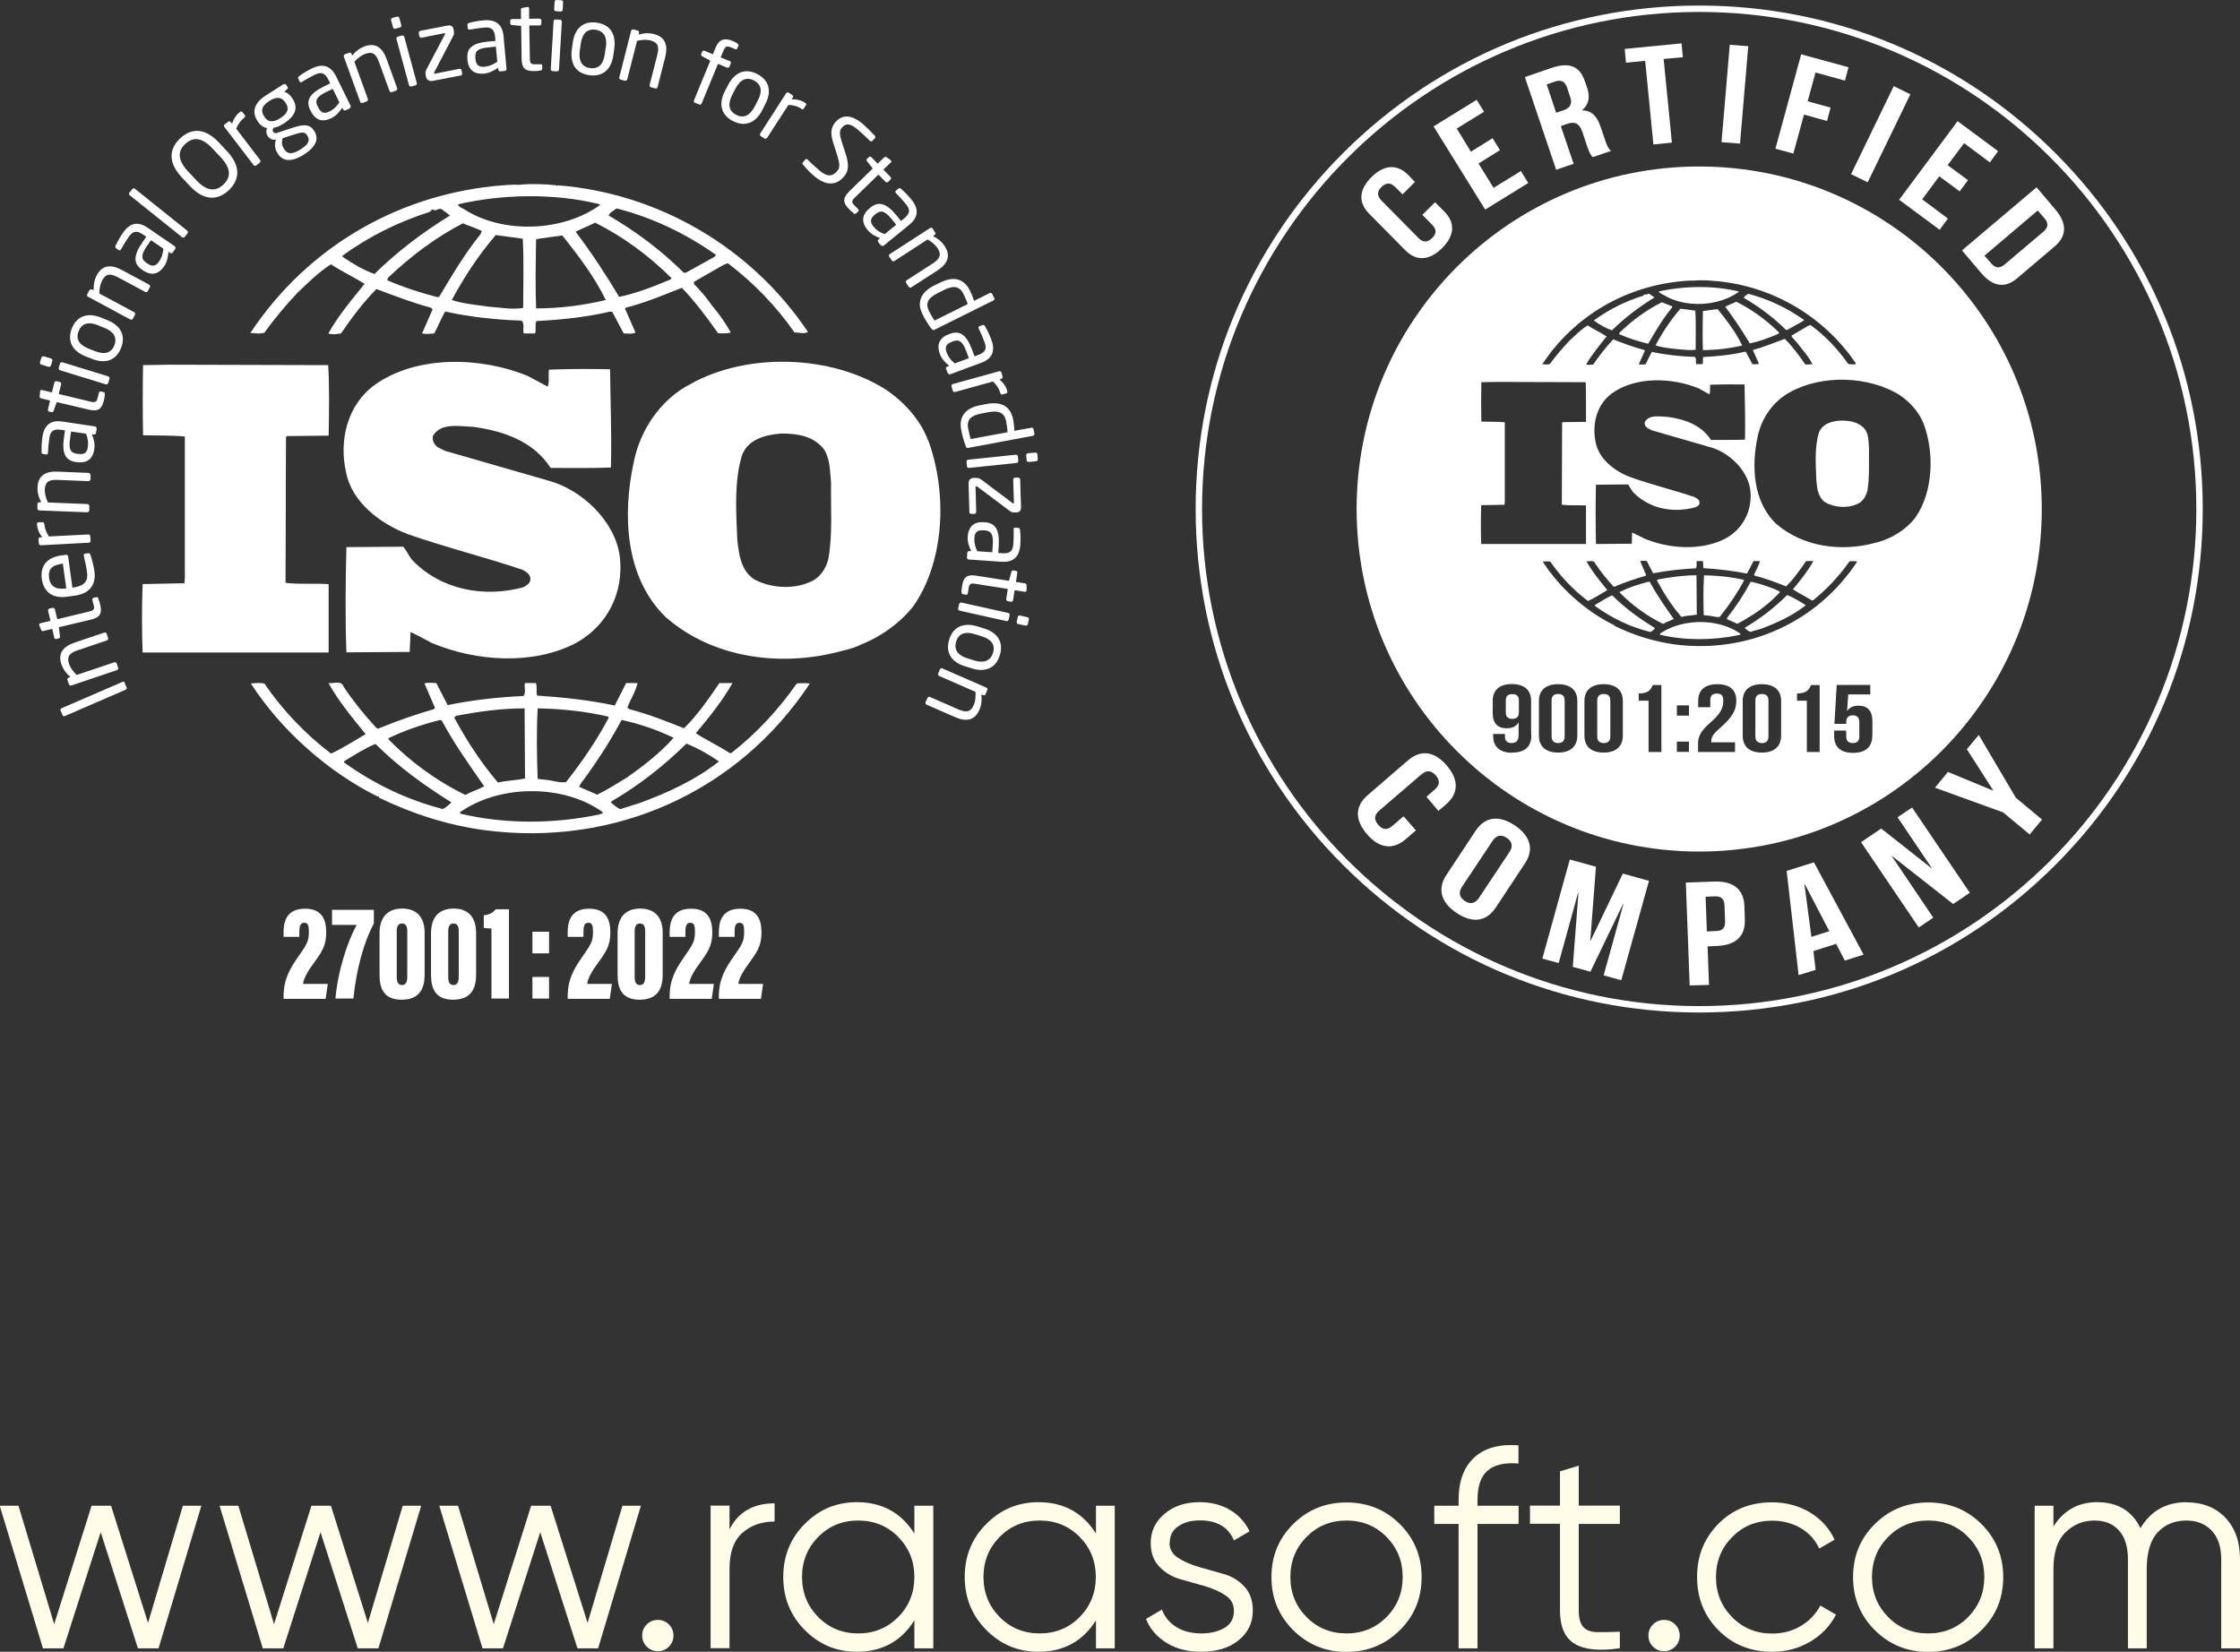 <?xml version="1.0" encoding="UTF-8"?>
<svg id="Layer_2" data-name="Layer 2" xmlns="http://www.w3.org/2000/svg" viewBox="0 0 157.52 116.17">
  <rect x="0" y="0" width="157.52" height="116.17" fill="#333333" stroke="none"/>
  <defs>
    <style>
      .cls-1 {
        fill: #fff;
      }

      .cls-2 {
        fill: #fffde8;
      }
    </style>
  </defs>
  <g id="Layer_1-2" data-name="Layer 1">
    <g>
      <g>
        <g>
          <path class="cls-1" d="M119.49,71.21c-9.46,0-18.35-3.68-25.04-10.37-6.69-6.69-10.37-15.58-10.37-25.04s3.68-18.35,10.37-25.04C101.14,4.08,110.04.39,119.49.39s18.35,3.68,25.04,10.37c6.69,6.69,10.37,15.58,10.37,25.04s-3.68,18.35-10.37,25.04c-6.69,6.69-15.58,10.37-25.04,10.37ZM119.49.84c-19.28,0-34.96,15.68-34.96,34.96s15.68,34.96,34.96,34.96,34.96-15.68,34.96-34.96S138.77.84,119.49.84Z"/>
          <path class="cls-1" d="M113.37,23.24c-.45-.16-.88-.4-1.28-.69v-.02c1.06-.77,2.21-1.35,3.46-1.73.05-.05.1-.11.14-.11v.03c.14.03.24-.13.35-.02.11.1.22.14.3.22-1.04.64-2.05,1.39-2.98,2.31Z"/>
          <path class="cls-1" d="M117.54,21.68c-.63.77-1.14,1.64-1.62,2.47l-.06.02c-.69-.18-1.35-.38-2-.67l.03-.11c.91-.87,1.89-1.59,2.97-2.13.24.1.48.18.74.29l-.05.14Z"/>
          <path class="cls-1" d="M119.22,21.86c.05.85.02,1.84.02,2.74-.46.06-.88-.02-1.35-.05-.45-.05-1.03-.11-1.47-.26.48-.91,1.06-1.78,1.75-2.58l1.06.14Z"/>
          <path class="cls-1" d="M120.78,21.73c.66.82,1.3,1.65,1.73,2.57-.9.21-1.81.32-2.76.32-.03-.87-.02-1.84,0-2.74.34-.05.71-.11,1.03-.14Z"/>
          <path class="cls-1" d="M116.64,20.5c1.8-.4,3.88-.43,5.63,0v.03c-1.46,1.04-3.8,1.15-5.35.18-.08-.06-.26-.11-.27-.21Z"/>
          <path class="cls-1" d="M122.09,21.22c1.09.53,2.15,1.31,3.03,2.18l-.03.06c-.66.29-1.31.54-2.04.69-.53-.87-1.09-1.73-1.73-2.58.24-.13.53-.22.77-.35Z"/>
          <path class="cls-1" d="M125.6,23.21c-.88-.88-1.92-1.65-2.97-2.26.02-.11.19-.21.3-.29,1.41.37,2.73.99,3.93,1.84l-.03.06-1.15.64h-.08Z"/>
          <path class="cls-1" d="M131.16,30.21c-.42-.53-1.06-.63-1.7-.63-.63.03-1.3.21-1.55.85-.32,1.04-.22,2.23-.18,3.35.05.58.11,1.19.64,1.55.61.34,1.51.43,2.18.13.42-.14.67-.56.77-.96.16-.95.1-2.07.11-2.98-.03-.45-.02-.95-.27-1.31ZM131.16,30.21c-.42-.53-1.06-.63-1.7-.63-.63.03-1.3.21-1.55.85-.32,1.04-.22,2.23-.18,3.35.05.58.11,1.19.64,1.55.61.34,1.51.43,2.18.13.42-.14.67-.56.77-.96.16-.95.1-2.07.11-2.98-.03-.45-.02-.95-.27-1.31ZM131.16,30.21c-.42-.53-1.06-.63-1.7-.63-.63.03-1.3.21-1.55.85-.32,1.04-.22,2.23-.18,3.35.05.58.11,1.19.64,1.55.61.34,1.51.43,2.18.13.42-.14.67-.56.77-.96.16-.95.1-2.07.11-2.98-.03-.45-.02-.95-.27-1.31ZM131.16,30.21c-.42-.53-1.06-.63-1.7-.63-.63.03-1.3.21-1.55.85-.32,1.04-.22,2.23-.18,3.35.05.58.11,1.19.64,1.55.61.34,1.51.43,2.18.13.42-.14.67-.56.77-.96.16-.95.1-2.07.11-2.98-.03-.45-.02-.95-.27-1.31ZM106.35,48.82c-.29,0-.46.11-.46.45v.83c0,.34.18.46.46.46s.46-.13.46-.46v-.83c0-.34-.18-.45-.46-.45ZM113.37,41.87c-.42.18-.82.45-1.22.69v.05c1.2.87,2.5,1.49,3.91,1.84.11-.06.26-.16.32-.27-1.07-.67-2.05-1.36-3.01-2.31ZM116.02,40.94l-.08-.02c-.71.18-1.38.4-2.04.72v.03c.88.91,1.94,1.67,3.05,2.21.22-.14.51-.21.75-.35-.61-.85-1.2-1.7-1.68-2.6ZM119.3,40.46c-.93,0-1.83.13-2.69.29l-.1.06c.48.9,1.04,1.78,1.73,2.58.34-.1.72-.1,1.07-.16l-.02-2.77ZM116.86,44.48s-.16.08-.13.16c1.76.42,3.75.4,5.51.03.05-.03.16,0,.13-.11-1.54-1.07-3.94-1.07-5.51-.08ZM122.62,40.78c-.9-.21-1.84-.3-2.79-.32-.06.96-.05,1.83-.02,2.81l.27.02c.29.02.56.13.85.1.64-.8,1.23-1.67,1.7-2.55l-.02-.05ZM123.15,40.92l-.05.03c-.46.87-.99,1.68-1.62,2.48l-.03.11.72.32c.4-.19.77-.45,1.15-.67.66-.43,1.33-.98,1.86-1.57-.63-.32-1.31-.54-2.04-.71ZM125.68,41.85c-.91.9-1.89,1.65-2.95,2.28l-.03.05c.13.1.24.21.38.26l.77-.22c1.11-.42,2.2-.91,3.13-1.65-.42-.27-.85-.53-1.3-.71ZM131.16,30.21c-.42-.53-1.06-.63-1.7-.63-.63.03-1.3.21-1.55.85-.32,1.04-.22,2.23-.18,3.35.05.58.11,1.19.64,1.55.61.34,1.51.43,2.18.13.42-.14.67-.56.77-.96.16-.95.1-2.07.11-2.98-.03-.45-.02-.95-.27-1.31ZM131.16,30.21c-.42-.53-1.06-.63-1.7-.63-.63.03-1.3.21-1.55.85-.32,1.04-.22,2.23-.18,3.35.05.58.11,1.19.64,1.55.61.34,1.51.43,2.18.13.42-.14.67-.56.77-.96.16-.95.1-2.07.11-2.98-.03-.45-.02-.95-.27-1.31ZM125.68,41.85c-.91.9-1.89,1.65-2.95,2.28l-.03.05c.13.1.24.21.38.26l.77-.22c1.11-.42,2.2-.91,3.13-1.65-.42-.27-.85-.53-1.3-.71ZM123.15,40.92l-.05.03c-.46.87-.99,1.68-1.62,2.48l-.03.11.72.32c.4-.19.77-.45,1.15-.67.66-.43,1.33-.98,1.86-1.57-.63-.32-1.31-.54-2.04-.71ZM122.62,40.78c-.9-.21-1.84-.3-2.79-.32-.06.96-.05,1.83-.02,2.81l.27.02c.29.02.56.13.85.1.64-.8,1.23-1.67,1.7-2.55l-.02-.05ZM116.86,44.48s-.16.08-.13.16c1.76.42,3.75.4,5.51.03.05-.03.16,0,.13-.11-1.54-1.07-3.94-1.07-5.51-.08ZM119.3,40.46c-.93,0-1.83.13-2.69.29l-.1.06c.48.9,1.04,1.78,1.73,2.58.34-.1.72-.1,1.07-.16l-.02-2.77ZM116.02,40.94l-.08-.02c-.71.18-1.38.4-2.04.72v.03c.88.91,1.94,1.67,3.05,2.21.22-.14.51-.21.75-.35-.61-.85-1.2-1.7-1.68-2.6ZM113.37,41.87c-.42.18-.82.45-1.22.69v.05c1.2.87,2.5,1.49,3.91,1.84.11-.06.26-.16.32-.27-1.07-.67-2.05-1.36-3.01-2.31ZM106.35,48.82c-.29,0-.46.11-.46.45v.83c0,.34.18.46.46.46s.46-.13.46-.46v-.83c0-.34-.18-.45-.46-.45ZM106.35,48.82c-.29,0-.46.11-.46.45v.83c0,.34.18.46.46.46s.46-.13.46-.46v-.83c0-.34-.18-.45-.46-.45ZM109.57,48.81c-.29,0-.46.13-.46.46v2.53c0,.32.18.46.46.46s.46-.14.46-.46v-2.53c0-.34-.18-.46-.46-.46ZM112.78,48.81c-.29,0-.46.13-.46.46v2.53c0,.32.18.46.46.46s.46-.14.46-.46v-2.53c0-.34-.18-.46-.46-.46ZM113.37,41.87c-.42.18-.82.45-1.22.69v.05c1.2.87,2.5,1.49,3.91,1.84.11-.06.26-.16.32-.27-1.07-.67-2.05-1.36-3.01-2.31ZM116.02,40.94l-.08-.02c-.71.18-1.38.4-2.04.72v.03c.88.91,1.94,1.67,3.05,2.21.22-.14.51-.21.75-.35-.61-.85-1.2-1.7-1.68-2.6ZM119.3,40.46c-.93,0-1.83.13-2.69.29l-.1.06c.48.9,1.04,1.78,1.73,2.58.34-.1.72-.1,1.07-.16l-.02-2.77ZM116.86,44.48s-.16.08-.13.16c1.76.42,3.75.4,5.51.03.05-.03.16,0,.13-.11-1.54-1.07-3.94-1.07-5.51-.08ZM122.62,40.78c-.9-.21-1.84-.3-2.79-.32-.06.96-.05,1.83-.02,2.81l.27.02c.29.02.56.13.85.1.64-.8,1.23-1.67,1.7-2.55l-.02-.05ZM123.15,40.92l-.05.03c-.46.87-.99,1.68-1.62,2.48l-.03.11.72.32c.4-.19.77-.45,1.15-.67.66-.43,1.33-.98,1.86-1.57-.63-.32-1.31-.54-2.04-.71ZM125.68,41.85c-.91.9-1.89,1.65-2.95,2.28l-.03.05c.13.1.24.21.38.26l.77-.22c1.11-.42,2.2-.91,3.13-1.65-.42-.27-.85-.53-1.3-.71ZM131.16,30.21c-.42-.53-1.06-.63-1.7-.63-.63.03-1.3.21-1.55.85-.32,1.04-.22,2.23-.18,3.35.05.58.11,1.19.64,1.55.61.34,1.51.43,2.18.13.42-.14.67-.56.77-.96.16-.95.1-2.07.11-2.98-.03-.45-.02-.95-.27-1.31ZM131.16,30.21c-.42-.53-1.06-.63-1.7-.63-.63.03-1.3.21-1.55.85-.32,1.04-.22,2.23-.18,3.35.05.58.11,1.19.64,1.55.61.34,1.51.43,2.18.13.42-.14.67-.56.77-.96.16-.95.1-2.07.11-2.98-.03-.45-.02-.95-.27-1.31ZM125.68,41.85c-.91.9-1.89,1.65-2.95,2.28l-.03.05c.13.1.24.21.38.26l.77-.22c1.11-.42,2.2-.91,3.13-1.65-.42-.27-.85-.53-1.3-.71ZM123.15,40.92l-.05.03c-.46.87-.99,1.68-1.62,2.48l-.03.11.72.32c.4-.19.77-.45,1.15-.67.66-.43,1.33-.98,1.86-1.57-.63-.32-1.31-.54-2.04-.71ZM122.62,40.78c-.9-.21-1.84-.3-2.79-.32-.06.96-.05,1.83-.02,2.81l.27.02c.29.02.56.13.85.1.64-.8,1.23-1.67,1.7-2.55l-.02-.05ZM116.86,44.48s-.16.08-.13.16c1.76.42,3.75.4,5.51.03.05-.03.16,0,.13-.11-1.54-1.07-3.94-1.07-5.51-.08ZM119.3,40.46c-.93,0-1.83.13-2.69.29l-.1.06c.48.9,1.04,1.78,1.73,2.58.34-.1.72-.1,1.07-.16l-.02-2.77ZM116.02,40.94l-.08-.02c-.71.18-1.38.4-2.04.72v.03c.88.91,1.94,1.67,3.05,2.21.22-.14.51-.21.75-.35-.61-.85-1.2-1.7-1.68-2.6ZM113.37,41.87c-.42.18-.82.45-1.22.69v.05c1.2.87,2.5,1.49,3.91,1.84.11-.06.26-.16.32-.27-1.07-.67-2.05-1.36-3.01-2.31ZM112.78,48.81c-.29,0-.46.13-.46.46v2.53c0,.32.18.46.46.46s.46-.14.46-.46v-2.53c0-.34-.18-.46-.46-.46ZM109.57,48.81c-.29,0-.46.13-.46.46v2.53c0,.32.18.46.46.46s.46-.14.46-.46v-2.53c0-.34-.18-.46-.46-.46ZM106.35,48.82c-.29,0-.46.11-.46.45v.83c0,.34.18.46.46.46s.46-.13.46-.46v-.83c0-.34-.18-.45-.46-.45ZM106.35,48.82c-.29,0-.46.11-.46.45v.83c0,.34.18.46.46.46s.46-.13.46-.46v-.83c0-.34-.18-.45-.46-.45ZM109.57,48.81c-.29,0-.46.13-.46.46v2.53c0,.32.18.46.46.46s.46-.14.46-.46v-2.53c0-.34-.18-.46-.46-.46ZM112.78,48.81c-.29,0-.46.13-.46.46v2.53c0,.32.18.46.46.46s.46-.14.46-.46v-2.53c0-.34-.18-.46-.46-.46ZM113.37,41.87c-.42.18-.82.45-1.22.69v.05c1.2.87,2.5,1.49,3.91,1.84.11-.06.26-.16.32-.27-1.07-.67-2.05-1.36-3.01-2.31ZM116.02,40.94l-.08-.02c-.71.18-1.38.4-2.04.72v.03c.88.91,1.94,1.67,3.05,2.21.22-.14.51-.21.75-.35-.61-.85-1.2-1.7-1.68-2.6ZM119.3,40.46c-.93,0-1.83.13-2.69.29l-.1.06c.48.9,1.04,1.78,1.73,2.58.34-.1.72-.1,1.07-.16l-.02-2.77ZM116.86,44.48s-.16.08-.13.16c1.76.42,3.75.4,5.51.03.05-.03.16,0,.13-.11-1.54-1.07-3.94-1.07-5.51-.08ZM122.62,40.78c-.9-.21-1.84-.3-2.79-.32-.06.96-.05,1.83-.02,2.81l.27.02c.29.02.56.13.85.1.64-.8,1.23-1.67,1.7-2.55l-.02-.05ZM123.15,40.92l-.05.03c-.46.87-.99,1.68-1.62,2.48l-.03.11.72.32c.4-.19.77-.45,1.15-.67.66-.43,1.33-.98,1.86-1.57-.63-.32-1.31-.54-2.04-.71ZM125.68,41.85c-.91.9-1.89,1.65-2.95,2.28l-.03.05c.13.1.24.21.38.26l.77-.22c1.11-.42,2.2-.91,3.13-1.65-.42-.27-.85-.53-1.3-.71ZM131.16,30.21c-.42-.53-1.06-.63-1.7-.63-.63.03-1.3.21-1.55.85-.32,1.04-.22,2.23-.18,3.35.05.58.11,1.19.64,1.55.61.34,1.51.43,2.18.13.42-.14.67-.56.77-.96.16-.95.1-2.07.11-2.98-.03-.45-.02-.95-.27-1.31ZM131.16,30.21c-.42-.53-1.06-.63-1.7-.63-.63.03-1.3.21-1.55.85-.32,1.04-.22,2.23-.18,3.35.05.58.11,1.19.64,1.55.61.34,1.51.43,2.18.13.42-.14.67-.56.77-.96.16-.95.1-2.07.11-2.98-.03-.45-.02-.95-.27-1.31ZM125.68,41.85c-.91.9-1.89,1.65-2.95,2.28l-.03.05c.13.1.24.21.38.26l.77-.22c1.11-.42,2.2-.91,3.13-1.65-.42-.27-.85-.53-1.3-.71ZM123.15,40.92l-.05.03c-.46.87-.99,1.68-1.62,2.48l-.03.11.72.32c.4-.19.77-.45,1.15-.67.66-.43,1.33-.98,1.86-1.57-.63-.32-1.31-.54-2.04-.71ZM122.62,40.78c-.9-.21-1.84-.3-2.79-.32-.06.96-.05,1.83-.02,2.81l.27.02c.29.02.56.13.85.1.64-.8,1.23-1.67,1.7-2.55l-.02-.05ZM116.86,44.48s-.16.08-.13.16c1.76.42,3.75.4,5.51.03.05-.03.16,0,.13-.11-1.54-1.07-3.94-1.07-5.51-.08ZM119.3,40.46c-.93,0-1.83.13-2.69.29l-.1.06c.48.9,1.04,1.78,1.73,2.58.34-.1.72-.1,1.07-.16l-.02-2.77ZM116.02,40.94l-.08-.02c-.71.18-1.38.4-2.04.72v.03c.88.91,1.94,1.67,3.05,2.21.22-.14.51-.21.75-.35-.61-.85-1.2-1.7-1.68-2.6ZM113.37,41.87c-.42.18-.82.45-1.22.69v.05c1.2.87,2.5,1.49,3.91,1.84.11-.06.26-.16.32-.27-1.07-.67-2.05-1.36-3.01-2.31ZM112.78,48.81c-.29,0-.46.13-.46.46v2.53c0,.32.18.46.46.46s.46-.14.46-.46v-2.53c0-.34-.18-.46-.46-.46ZM109.57,48.81c-.29,0-.46.13-.46.46v2.53c0,.32.18.46.46.46s.46-.14.46-.46v-2.53c0-.34-.18-.46-.46-.46ZM106.35,48.82c-.29,0-.46.11-.46.45v.83c0,.34.18.46.46.46s.46-.13.46-.46v-.83c0-.34-.18-.45-.46-.45ZM106.35,48.82c-.29,0-.46.11-.46.45v.83c0,.34.18.46.46.46s.46-.13.46-.46v-.83c0-.34-.18-.45-.46-.45ZM109.57,48.81c-.29,0-.46.13-.46.46v2.53c0,.32.18.46.46.46s.46-.14.46-.46v-2.53c0-.34-.18-.46-.46-.46ZM112.78,48.81c-.29,0-.46.13-.46.46v2.53c0,.32.18.46.46.46s.46-.14.46-.46v-2.53c0-.34-.18-.46-.46-.46ZM113.37,41.87c-.42.18-.82.45-1.22.69v.05c1.2.87,2.5,1.49,3.91,1.84.11-.06.26-.16.32-.27-1.07-.67-2.05-1.36-3.01-2.31ZM116.02,40.94l-.08-.02c-.71.18-1.38.4-2.04.72v.03c.88.91,1.94,1.67,3.05,2.21.22-.14.51-.21.75-.35-.61-.85-1.2-1.7-1.68-2.6ZM119.3,40.46c-.93,0-1.83.13-2.69.29l-.1.06c.48.9,1.04,1.78,1.73,2.58.34-.1.72-.1,1.07-.16l-.02-2.77ZM116.86,44.48s-.16.08-.13.16c1.76.42,3.75.4,5.51.03.05-.03.16,0,.13-.11-1.54-1.07-3.94-1.07-5.51-.08ZM122.62,40.78c-.9-.21-1.84-.3-2.79-.32-.06.96-.05,1.83-.02,2.81l.27.02c.29.02.56.13.85.1.64-.8,1.23-1.67,1.7-2.55l-.02-.05ZM123.15,40.92l-.05.03c-.46.87-.99,1.68-1.62,2.48l-.03.11.72.32c.4-.19.77-.45,1.15-.67.66-.43,1.33-.98,1.86-1.57-.63-.32-1.31-.54-2.04-.71ZM125.68,41.85c-.91.9-1.89,1.65-2.95,2.28l-.03.05c.13.1.24.21.38.26l.77-.22c1.11-.42,2.2-.91,3.13-1.65-.42-.27-.85-.53-1.3-.71ZM131.16,30.21c-.42-.53-1.06-.63-1.7-.63-.63.03-1.3.21-1.55.85-.32,1.04-.22,2.23-.18,3.35.05.58.11,1.19.64,1.55.61.34,1.51.43,2.18.13.42-.14.67-.56.77-.96.16-.95.1-2.07.11-2.98-.03-.45-.02-.95-.27-1.31ZM131.16,30.21c-.42-.53-1.06-.63-1.7-.63-.63.03-1.3.21-1.55.85-.32,1.04-.22,2.23-.18,3.35.05.58.11,1.19.64,1.55.61.34,1.51.43,2.18.13.42-.14.67-.56.77-.96.16-.95.1-2.07.11-2.98-.03-.45-.02-.95-.27-1.31ZM125.68,41.85c-.91.9-1.89,1.65-2.95,2.28l-.03.05c.13.1.24.21.38.26l.77-.22c1.11-.42,2.2-.91,3.13-1.65-.42-.27-.85-.53-1.3-.71ZM123.15,40.92l-.05.03c-.46.87-.99,1.68-1.62,2.48l-.03.11.72.32c.4-.19.77-.45,1.15-.67.66-.43,1.33-.98,1.86-1.57-.63-.32-1.31-.54-2.04-.71ZM122.62,40.78c-.9-.21-1.84-.3-2.79-.32-.06.96-.05,1.83-.02,2.81l.27.02c.29.02.56.13.85.1.64-.8,1.23-1.67,1.7-2.55l-.02-.05ZM116.86,44.48s-.16.08-.13.16c1.76.42,3.75.4,5.51.03.05-.03.16,0,.13-.11-1.54-1.07-3.94-1.07-5.51-.08ZM119.3,40.46c-.93,0-1.83.13-2.69.29l-.1.06c.48.9,1.04,1.78,1.73,2.58.34-.1.72-.1,1.07-.16l-.02-2.77ZM116.02,40.94l-.08-.02c-.71.18-1.38.4-2.04.72v.03c.88.91,1.94,1.67,3.05,2.21.22-.14.51-.21.75-.35-.61-.85-1.2-1.7-1.68-2.6ZM113.37,41.87c-.42.18-.82.45-1.22.69v.05c1.2.87,2.5,1.49,3.91,1.84.11-.06.26-.16.32-.27-1.07-.67-2.05-1.36-3.01-2.31ZM112.78,48.81c-.29,0-.46.13-.46.46v2.53c0,.32.18.46.46.46s.46-.14.46-.46v-2.53c0-.34-.18-.46-.46-.46ZM109.57,48.81c-.29,0-.46.13-.46.46v2.53c0,.32.18.46.46.46s.46-.14.46-.46v-2.53c0-.34-.18-.46-.46-.46ZM106.35,48.82c-.29,0-.46.11-.46.45v.83c0,.34.18.46.46.46s.46-.13.46-.46v-.83c0-.34-.18-.45-.46-.45ZM106.35,48.82c-.29,0-.46.11-.46.45v.83c0,.34.18.46.46.46s.46-.13.46-.46v-.83c0-.34-.18-.45-.46-.45ZM109.57,48.81c-.29,0-.46.13-.46.46v2.53c0,.32.18.46.46.46s.46-.14.46-.46v-2.53c0-.34-.18-.46-.46-.46ZM112.78,48.81c-.29,0-.46.13-.46.46v2.53c0,.32.18.46.46.46s.46-.14.46-.46v-2.53c0-.34-.18-.46-.46-.46ZM113.37,41.87c-.42.18-.82.45-1.22.69v.05c1.2.87,2.5,1.49,3.91,1.84.11-.06.26-.16.32-.27-1.07-.67-2.05-1.36-3.01-2.31ZM116.02,40.94l-.08-.02c-.71.18-1.38.4-2.04.72v.03c.88.91,1.94,1.67,3.05,2.21.22-.14.51-.21.75-.35-.61-.85-1.2-1.7-1.68-2.6ZM119.3,40.46c-.93,0-1.83.13-2.69.29l-.1.06c.48.9,1.04,1.78,1.73,2.58.34-.1.72-.1,1.07-.16l-.02-2.77ZM116.86,44.48s-.16.08-.13.16c1.76.42,3.75.4,5.51.03.05-.03.16,0,.13-.11-1.54-1.07-3.94-1.07-5.51-.08ZM122.62,40.78c-.9-.21-1.84-.3-2.79-.32-.06.96-.05,1.83-.02,2.81l.27.02c.29.02.56.13.85.1.64-.8,1.23-1.67,1.7-2.55l-.02-.05ZM123.15,40.92l-.05.03c-.46.87-.99,1.68-1.62,2.48l-.03.11.72.32c.4-.19.77-.45,1.15-.67.66-.43,1.33-.98,1.86-1.57-.63-.32-1.31-.54-2.04-.71ZM123.9,48.81c-.29,0-.46.13-.46.46v2.53c0,.32.18.46.46.46s.46-.14.46-.46v-2.53c0-.34-.18-.46-.46-.46ZM125.68,41.85c-.91.9-1.89,1.65-2.95,2.28l-.03.05c.13.1.24.21.38.26l.77-.22c1.11-.42,2.2-.91,3.13-1.65-.42-.27-.85-.53-1.3-.71ZM131.16,30.21c-.42-.53-1.06-.63-1.7-.63-.63.03-1.3.21-1.55.85-.32,1.04-.22,2.23-.18,3.35.05.58.11,1.19.64,1.55.61.34,1.51.43,2.18.13.42-.14.67-.56.77-.96.16-.95.1-2.07.11-2.98-.03-.45-.02-.95-.27-1.31ZM131.16,30.21c-.42-.53-1.06-.63-1.7-.63-.63.03-1.3.21-1.55.85-.32,1.04-.22,2.23-.18,3.35.05.58.11,1.19.64,1.55.61.34,1.51.43,2.18.13.42-.14.67-.56.77-.96.16-.95.1-2.07.11-2.98-.03-.45-.02-.95-.27-1.31ZM123.9,48.81c-.29,0-.46.13-.46.46v2.53c0,.32.18.46.46.46s.46-.14.46-.46v-2.53c0-.34-.18-.46-.46-.46ZM125.68,41.85c-.91.9-1.89,1.65-2.95,2.28l-.03.05c.13.1.24.21.38.26l.77-.22c1.11-.42,2.2-.91,3.13-1.65-.42-.27-.85-.53-1.3-.71ZM121.45,43.55l.72.32c.4-.19.77-.45,1.15-.67.66-.43,1.33-.98,1.86-1.57-.63-.32-1.31-.54-2.04-.71l-.05.03c-.46.87-.99,1.68-1.62,2.48l-.03.11ZM120.09,43.28c.29.02.56.13.85.1.64-.8,1.23-1.67,1.7-2.55l-.02-.05c-.9-.21-1.84-.3-2.79-.32-.06.96-.05,1.83-.02,2.81l.27.02ZM116.86,44.48s-.16.08-.13.16c1.76.42,3.75.4,5.51.03.05-.03.16,0,.13-.11-1.54-1.07-3.94-1.07-5.51-.08ZM119.32,43.23l-.02-2.77c-.93,0-1.83.13-2.69.29l-.1.06c.48.9,1.04,1.78,1.73,2.58.34-.1.72-.1,1.07-.16ZM117.7,43.53c-.61-.85-1.2-1.7-1.68-2.6l-.08-.02c-.71.18-1.38.4-2.04.72v.03c.88.91,1.94,1.67,3.05,2.21.22-.14.51-.21.75-.35ZM112.15,42.56v.05c1.2.87,2.5,1.49,3.91,1.84.11-.06.26-.16.32-.27-1.07-.67-2.05-1.36-3.01-2.31-.42.18-.82.45-1.22.69ZM112.78,48.81c-.29,0-.46.13-.46.46v2.53c0,.32.18.46.46.46s.46-.14.46-.46v-2.53c0-.34-.18-.46-.46-.46ZM109.57,48.81c-.29,0-.46.13-.46.46v2.53c0,.32.18.46.46.46s.46-.14.46-.46v-2.53c0-.34-.18-.46-.46-.46ZM106.35,48.82c-.29,0-.46.11-.46.45v.83c0,.34.18.46.46.46s.46-.13.46-.46v-.83c0-.34-.18-.45-.46-.45ZM119.49,11.71c-13.31,0-24.09,10.79-24.09,24.09s10.79,24.09,24.09,24.09,24.09-10.79,24.09-24.09-10.79-24.09-24.09-24.09ZM118.44,19.76c.21-.02.43-.03.61-.02.48-.05,1.04-.03,1.49.02l.02.03.02-.03c3.99.32,7.69,2.47,9.94,5.82-.18.1-.35.02-.55.02-.72-1.04-1.62-1.99-2.65-2.74l-.16.05-1.17.69v.08c.29.3.51.58.74.88.27.32.53.67.72,1.04-.14.05-.32.03-.5.03-.43-.63-.91-1.27-1.44-1.8-.74.27-1.46.58-2.21.77l-.03.03.42.95c-.11.06-.32.03-.46.03l-.45-.85-.08-.02c-.93.22-1.94.32-2.92.37-.06.14,0,.34-.05.5h-.45c-.06-.16.05-.38-.1-.51-1.03-.03-2.05-.14-3.01-.35-.18.27-.29.58-.45.87-.18.02-.29.03-.48,0l.43-.95-.06-.06c-.74-.19-1.44-.46-2.16-.74-.53.54-.98,1.15-1.41,1.76-.16.03-.37.05-.5,0,.4-.69.93-1.33,1.44-1.97-.42-.27-.9-.5-1.33-.77-.46.27-.87.69-1.3,1.09-.5.53-.95,1.06-1.36,1.62-.18.08-.37,0-.54.03,2.29-3.49,5.99-5.55,10-5.87ZM119.2,34.97c-1.49-.5-3.05-.88-4.54-1.41-1.09-.4-2.23-1.27-2.45-2.45-.27-1.25.06-2.66,1.15-3.45,1.67-1.2,4.23-1.11,6.08-.35l.77.42c.08-.19.02-.48.05-.67.75-.03,1.68-.03,2.42-.02.02,1.35.06,2.53.03,3.88-.79.03-1.65.02-2.39.02-.69-1.07-1.88-1.46-3.05-1.62-.56-.02-1.3-.18-1.6.35-.05.19.03.32.18.43l.3.16,4.04,1.17c1.36.34,2.69,1.6,2.89,3,.18,1.43-.48,2.76-1.75,3.45-1.71.88-3.96.72-5.69,0-.29-.14-.58-.3-.87-.43l-.02.79-2.52.02c-.03-1.31-.03-2.84,0-4.17l2.26-.02c.13.18.21.37.34.53,1.14,1.19,2.84,1.51,4.41,1.07.13-.06.27-.14.27-.29.03-.19-.16-.34-.32-.4ZM104.15,35.53l1.65-.03.02-.22v-5.58c-.55-.05-1.07-.03-1.65-.05-.02-.88-.02-1.89,0-2.77l1.04-.02,6.3.02c.03.87.02,1.86.02,2.79l-1.65.02-.03.05-.02,5.76c.55.06,1.15.02,1.7.05v2.71h-7.37c-.03-.91-.03-1.8,0-2.71ZM106.33,52.94c-.87,0-1.33-.43-1.33-1.19v-.13h.83v.18c0,.32.18.46.46.46.32,0,.5-.14.5-.59v-.85h-.02c-.14.27-.42.4-.82.4-.66,0-.98-.38-.98-1.07v-.87c0-.74.48-1.17,1.35-1.17s1.35.43,1.35,1.17v2.42h.02c0,.8-.43,1.23-1.36,1.23ZM110.92,51.74c0,.75-.48,1.19-1.35,1.19s-1.35-.43-1.35-1.19v-2.45c0-.74.48-1.17,1.35-1.17s1.35.43,1.35,1.17v2.45ZM114.12,51.74c0,.75-.48,1.19-1.35,1.19s-1.35-.43-1.35-1.19v-2.45c0-.74.48-1.17,1.35-1.17s1.35.43,1.35,1.17v2.45ZM116.83,52.89h-.9v-3.61h-.69v-.51c.69,0,.85-.27.98-.59h.61v4.71ZM113.55,44s0-.03-.02-.03h-.02c-1.96-.96-3.83-2.6-5.02-4.47.21-.02.34-.03.53,0,.71,1.03,1.64,2.02,2.65,2.77.46-.21.91-.5,1.36-.77-.55-.66-1.06-1.3-1.47-2.02.19.03.51-.13.61.14.37.56.82,1.11,1.28,1.62l.06.03c.72-.3,1.46-.56,2.2-.77l.05-.05-.42-.98c.11-.05.3-.02.46-.02l.45.87c.98-.19,1.99-.3,3.01-.35.1-.18.02-.32.05-.51h.43c.06.13,0,.34.05.5.99.06,2.08.18,3.06.38l.46-.88h.45c-.08.34-.29.64-.42.98l.1.06c.75.19,1.43.45,2.16.74.55-.53.98-1.17,1.41-1.78h.51c-.4.72-.91,1.35-1.44,1.99.4.26.85.48,1.27.74.03.05.13.06.16.02.96-.77,1.84-1.72,2.55-2.73.18-.02.4-.02.54.02-2.84,4.3-7.74,6.49-12.86,5.82-1.49-.21-2.9-.66-4.22-1.31ZM118.77,52.88h-.85v-.72h.85v.72ZM118.77,50.33h-.85v-.72h.85v.72ZM122.01,52.22v.67h-2.6v-.59c0-.53.22-.93.9-1.51.67-.59.87-.98.87-1.48.02-.42-.16-.53-.45-.53s-.46.13-.46.46v.5h-.85v-.45c0-.74.45-1.17,1.35-1.17s1.33.43,1.33,1.17c0,.64-.27,1.14-1.09,1.86-.53.46-.67.69-.67.95v.11h1.68ZM125.25,51.74c0,.75-.48,1.19-1.35,1.19s-1.35-.43-1.35-1.19v-2.45c0-.74.48-1.17,1.35-1.17s1.35.43,1.35,1.17v2.45ZM127.96,52.89h-.9v-3.61h-.69v-.51c.69,0,.85-.27.98-.59h.61v4.71ZM131.66,51.76c0,.75-.46,1.19-1.35,1.19s-1.33-.43-1.33-1.19v-.38h.85v.43c0,.32.19.45.46.45.29,0,.46-.13.46-.45v-1.04c0-.32-.18-.46-.46-.46-.27,0-.46.14-.46.46v.14h-.83l.16-2.74h2.36v.67h-1.55l-.08,1.14h.02c.16-.22.42-.35.77-.35.66,0,.99.38.99,1.07v1.06ZM134.71,36.38c-.53.69-1.25,1.2-2,1.52l-.08.03c-.26.11-.61.22-.74.24-2.42.67-5.13.29-7.01-1.35-1.6-1.55-1.73-4.02-1.28-6.11.26-1.27,1.07-2.48,2.28-3.13,2.24-1.25,5.56-1.15,7.73.22.75.51,1.36,1.22,1.67,2.02.75,2.04.67,4.73-.56,6.54ZM129.46,29.59c-.63.03-1.3.21-1.55.85-.32,1.04-.22,2.23-.18,3.35.05.58.11,1.19.64,1.55.61.34,1.51.43,2.18.13.42-.14.67-.56.77-.96.16-.95.1-2.07.11-2.98-.03-.45-.02-.95-.27-1.31-.42-.53-1.06-.63-1.7-.63ZM122.7,44.17c.13.1.24.21.38.26l.77-.22c1.11-.42,2.2-.91,3.13-1.65-.42-.27-.85-.53-1.3-.71-.91.9-1.89,1.65-2.95,2.28l-.03.05ZM123.9,48.81c-.29,0-.46.13-.46.46v2.53c0,.32.18.46.46.46s.46-.14.46-.46v-2.53c0-.34-.18-.46-.46-.46ZM121.45,43.55l.72.32c.4-.19.77-.45,1.15-.67.66-.43,1.33-.98,1.86-1.57-.63-.32-1.31-.54-2.04-.71l-.05.03c-.46.87-.99,1.68-1.62,2.48l-.03.11ZM120.09,43.28c.29.02.56.13.85.1.64-.8,1.23-1.67,1.7-2.55l-.02-.05c-.9-.21-1.84-.3-2.79-.32-.06.96-.05,1.83-.02,2.81l.27.02ZM122.38,44.56c-1.54-1.07-3.94-1.07-5.51-.08-.03.05-.16.08-.13.16,1.76.42,3.75.4,5.51.03.05-.03.16,0,.13-.11ZM119.32,43.23l-.02-2.77c-.93,0-1.83.13-2.69.29l-.1.06c.48.9,1.04,1.78,1.73,2.58.34-.1.72-.1,1.07-.16ZM117.7,43.53c-.61-.85-1.2-1.7-1.68-2.6l-.08-.02c-.71.18-1.38.4-2.04.72v.03c.88.91,1.94,1.67,3.05,2.21.22-.14.51-.21.75-.35ZM112.15,42.56v.05c1.2.87,2.5,1.49,3.91,1.84.11-.06.26-.16.32-.27-1.07-.67-2.05-1.36-3.01-2.31-.42.18-.82.45-1.22.69ZM112.78,48.81c-.29,0-.46.13-.46.46v2.53c0,.32.18.46.46.46s.46-.14.46-.46v-2.53c0-.34-.18-.46-.46-.46ZM109.57,48.81c-.29,0-.46.13-.46.46v2.53c0,.32.18.46.46.46s.46-.14.46-.46v-2.53c0-.34-.18-.46-.46-.46ZM106.35,48.82c-.29,0-.46.11-.46.45v.83c0,.34.18.46.46.46s.46-.13.46-.46v-.83c0-.34-.18-.45-.46-.45ZM106.35,48.82c-.29,0-.46.11-.46.45v.83c0,.34.18.46.46.46s.46-.13.46-.46v-.83c0-.34-.18-.45-.46-.45ZM109.57,48.81c-.29,0-.46.13-.46.46v2.53c0,.32.18.46.46.46s.46-.14.46-.46v-2.53c0-.34-.18-.46-.46-.46ZM112.78,48.81c-.29,0-.46.13-.46.46v2.53c0,.32.18.46.46.46s.46-.14.46-.46v-2.53c0-.34-.18-.46-.46-.46ZM113.37,41.87c-.42.18-.82.45-1.22.69v.05c1.2.87,2.5,1.49,3.91,1.84.11-.06.26-.16.32-.27-1.07-.67-2.05-1.36-3.01-2.31ZM116.02,40.94l-.08-.02c-.71.18-1.38.4-2.04.72v.03c.88.91,1.94,1.67,3.05,2.21.22-.14.51-.21.75-.35-.61-.85-1.2-1.7-1.68-2.6ZM119.3,40.46c-.93,0-1.83.13-2.69.29l-.1.06c.48.9,1.04,1.78,1.73,2.58.34-.1.72-.1,1.07-.16l-.02-2.77ZM116.86,44.48s-.16.08-.13.16c1.76.42,3.75.4,5.51.03.05-.03.16,0,.13-.11-1.54-1.07-3.94-1.07-5.51-.08ZM122.62,40.78c-.9-.21-1.84-.3-2.79-.32-.06.96-.05,1.83-.02,2.81l.27.02c.29.02.56.13.85.1.64-.8,1.23-1.67,1.7-2.55l-.02-.05ZM123.15,40.92l-.05.03c-.46.87-.99,1.68-1.62,2.48l-.03.11.72.32c.4-.19.77-.45,1.15-.67.66-.43,1.33-.98,1.86-1.57-.63-.32-1.31-.54-2.04-.71ZM125.68,41.85c-.91.9-1.89,1.65-2.95,2.28l-.03.05c.13.1.24.21.38.26l.77-.22c1.11-.42,2.2-.91,3.13-1.65-.42-.27-.85-.53-1.3-.71ZM123.9,48.81c-.29,0-.46.13-.46.46v2.53c0,.32.18.46.46.46s.46-.14.46-.46v-2.53c0-.34-.18-.46-.46-.46ZM131.16,30.21c-.42-.53-1.06-.63-1.7-.63-.63.03-1.3.21-1.55.85-.32,1.04-.22,2.23-.18,3.35.05.58.11,1.19.64,1.55.61.34,1.51.43,2.18.13.42-.14.67-.56.77-.96.16-.95.1-2.07.11-2.98-.03-.45-.02-.95-.27-1.31ZM131.16,30.21c-.42-.53-1.06-.63-1.7-.63-.63.03-1.3.21-1.55.85-.32,1.04-.22,2.23-.18,3.35.05.58.11,1.19.64,1.55.61.34,1.51.43,2.18.13.42-.14.67-.56.77-.96.16-.95.1-2.07.11-2.98-.03-.45-.02-.95-.27-1.31ZM125.68,41.85c-.91.9-1.89,1.65-2.95,2.28l-.03.05c.13.1.24.21.38.26l.77-.22c1.11-.42,2.2-.91,3.13-1.65-.42-.27-.85-.53-1.3-.71ZM123.9,48.81c-.29,0-.46.13-.46.46v2.53c0,.32.18.46.46.46s.46-.14.46-.46v-2.53c0-.34-.18-.46-.46-.46ZM123.15,40.92l-.05.03c-.46.87-.99,1.68-1.62,2.48l-.03.11.72.32c.4-.19.77-.45,1.15-.67.66-.43,1.33-.98,1.86-1.57-.63-.32-1.31-.54-2.04-.71ZM122.62,40.78c-.9-.21-1.84-.3-2.79-.32-.06.96-.05,1.83-.02,2.81l.27.02c.29.02.56.13.85.1.64-.8,1.23-1.67,1.7-2.55l-.02-.05ZM116.86,44.48s-.16.08-.13.16c1.76.42,3.75.4,5.51.03.05-.03.16,0,.13-.11-1.54-1.07-3.94-1.07-5.51-.08ZM119.3,40.46c-.93,0-1.83.13-2.69.29l-.1.06c.48.9,1.04,1.78,1.73,2.58.34-.1.72-.1,1.07-.16l-.02-2.77ZM116.02,40.94l-.08-.02c-.71.18-1.38.4-2.04.72v.03c.88.91,1.94,1.67,3.05,2.21.22-.14.51-.21.75-.35-.61-.85-1.2-1.7-1.68-2.6ZM113.37,41.87c-.42.18-.82.45-1.22.69v.05c1.2.87,2.5,1.49,3.91,1.84.11-.06.26-.16.32-.27-1.07-.67-2.05-1.36-3.01-2.31ZM112.78,48.81c-.29,0-.46.13-.46.46v2.53c0,.32.18.46.46.46s.46-.14.46-.46v-2.53c0-.34-.18-.46-.46-.46ZM109.57,48.81c-.29,0-.46.13-.46.46v2.53c0,.32.18.46.46.46s.46-.14.46-.46v-2.53c0-.34-.18-.46-.46-.46ZM106.35,48.82c-.29,0-.46.11-.46.45v.83c0,.34.18.46.46.46s.46-.13.46-.46v-.83c0-.34-.18-.45-.46-.45ZM106.35,48.82c-.29,0-.46.11-.46.45v.83c0,.34.18.46.46.46s.46-.13.46-.46v-.83c0-.34-.18-.45-.46-.45ZM109.57,48.81c-.29,0-.46.13-.46.46v2.53c0,.32.18.46.46.46s.46-.14.46-.46v-2.53c0-.34-.18-.46-.46-.46ZM112.78,48.81c-.29,0-.46.13-.46.46v2.53c0,.32.18.46.46.46s.46-.14.46-.46v-2.53c0-.34-.18-.46-.46-.46ZM113.37,41.87c-.42.18-.82.45-1.22.69v.05c1.2.87,2.5,1.49,3.91,1.84.11-.06.26-.16.32-.27-1.07-.67-2.05-1.36-3.01-2.31ZM116.02,40.94l-.08-.02c-.71.18-1.38.4-2.04.72v.03c.88.91,1.94,1.67,3.05,2.21.22-.14.51-.21.75-.35-.61-.85-1.2-1.7-1.68-2.6ZM119.3,40.46c-.93,0-1.83.13-2.69.29l-.1.06c.48.9,1.04,1.78,1.73,2.58.34-.1.72-.1,1.07-.16l-.02-2.77ZM116.86,44.48s-.16.08-.13.16c1.76.42,3.75.4,5.51.03.05-.03.16,0,.13-.11-1.54-1.07-3.94-1.07-5.51-.08ZM122.62,40.78c-.9-.21-1.84-.3-2.79-.32-.06.96-.05,1.83-.02,2.81l.27.02c.29.02.56.13.85.1.64-.8,1.23-1.67,1.7-2.55l-.02-.05ZM123.15,40.92l-.05.03c-.46.87-.99,1.68-1.62,2.48l-.03.11.72.32c.4-.19.77-.45,1.15-.67.66-.43,1.33-.98,1.86-1.57-.63-.32-1.31-.54-2.04-.71ZM125.68,41.85c-.91.9-1.89,1.65-2.95,2.28l-.03.05c.13.1.24.21.38.26l.77-.22c1.11-.42,2.2-.91,3.13-1.65-.42-.27-.85-.53-1.3-.71ZM131.16,30.21c-.42-.53-1.06-.63-1.7-.63-.63.03-1.3.21-1.55.85-.32,1.04-.22,2.23-.18,3.35.05.58.11,1.19.64,1.55.61.34,1.51.43,2.18.13.42-.14.67-.56.77-.96.16-.95.1-2.07.11-2.98-.03-.45-.02-.95-.27-1.31ZM131.16,30.21c-.42-.53-1.06-.63-1.7-.63-.63.03-1.3.21-1.55.85-.32,1.04-.22,2.23-.18,3.35.05.58.11,1.19.64,1.55.61.34,1.51.43,2.18.13.42-.14.67-.56.77-.96.16-.95.1-2.07.11-2.98-.03-.45-.02-.95-.27-1.31ZM125.68,41.85c-.91.9-1.89,1.65-2.95,2.28l-.03.05c.13.1.24.21.38.26l.77-.22c1.11-.42,2.2-.91,3.13-1.65-.42-.27-.85-.53-1.3-.71ZM123.15,40.92l-.05.03c-.46.87-.99,1.68-1.62,2.48l-.03.11.72.32c.4-.19.77-.45,1.15-.67.66-.43,1.33-.98,1.86-1.57-.63-.32-1.31-.54-2.04-.71ZM122.62,40.78c-.9-.21-1.84-.3-2.79-.32-.06.96-.05,1.83-.02,2.81l.27.02c.29.02.56.13.85.1.64-.8,1.23-1.67,1.7-2.55l-.02-.05ZM116.86,44.48s-.16.08-.13.16c1.76.42,3.75.4,5.51.03.05-.03.16,0,.13-.11-1.54-1.07-3.94-1.07-5.51-.08ZM119.3,40.46c-.93,0-1.83.13-2.69.29l-.1.06c.48.9,1.04,1.78,1.73,2.58.34-.1.72-.1,1.07-.16l-.02-2.77ZM116.02,40.94l-.08-.02c-.71.18-1.38.4-2.04.72v.03c.88.91,1.94,1.67,3.05,2.21.22-.14.51-.21.75-.35-.61-.85-1.2-1.7-1.68-2.6ZM113.37,41.87c-.42.18-.82.45-1.22.69v.05c1.2.87,2.5,1.49,3.91,1.84.11-.06.26-.16.32-.27-1.07-.67-2.05-1.36-3.01-2.31ZM112.78,48.81c-.29,0-.46.13-.46.46v2.53c0,.32.18.46.46.46s.46-.14.46-.46v-2.53c0-.34-.18-.46-.46-.46ZM109.57,48.81c-.29,0-.46.13-.46.46v2.53c0,.32.18.46.46.46s.46-.14.46-.46v-2.53c0-.34-.18-.46-.46-.46ZM106.35,48.82c-.29,0-.46.11-.46.45v.83c0,.34.18.46.46.46s.46-.13.46-.46v-.83c0-.34-.18-.45-.46-.45ZM106.35,48.82c-.29,0-.46.11-.46.45v.83c0,.34.18.46.46.46s.46-.13.46-.46v-.83c0-.34-.18-.45-.46-.45ZM109.57,48.81c-.29,0-.46.13-.46.46v2.53c0,.32.18.46.46.46s.46-.14.46-.46v-2.53c0-.34-.18-.46-.46-.46ZM112.78,48.81c-.29,0-.46.13-.46.46v2.53c0,.32.18.46.46.46s.46-.14.46-.46v-2.53c0-.34-.18-.46-.46-.46ZM113.37,41.87c-.42.18-.82.45-1.22.69v.05c1.2.87,2.5,1.49,3.91,1.84.11-.06.26-.16.32-.27-1.07-.67-2.05-1.36-3.01-2.31ZM116.02,40.94l-.08-.02c-.71.18-1.38.4-2.04.72v.03c.88.91,1.94,1.67,3.05,2.21.22-.14.51-.21.75-.35-.61-.85-1.2-1.7-1.68-2.6ZM119.3,40.46c-.93,0-1.83.13-2.69.29l-.1.06c.48.9,1.04,1.78,1.73,2.58.34-.1.72-.1,1.07-.16l-.02-2.77ZM116.86,44.48s-.16.08-.13.16c1.76.42,3.75.4,5.51.03.05-.03.16,0,.13-.11-1.54-1.07-3.94-1.07-5.51-.08ZM122.62,40.78c-.9-.21-1.84-.3-2.79-.32-.06.96-.05,1.83-.02,2.81l.27.02c.29.02.56.13.85.1.64-.8,1.23-1.67,1.7-2.55l-.02-.05ZM123.15,40.92l-.05.03c-.46.87-.99,1.68-1.62,2.48l-.03.11.72.32c.4-.19.77-.45,1.15-.67.66-.43,1.33-.98,1.86-1.57-.63-.32-1.31-.54-2.04-.71ZM125.68,41.85c-.91.9-1.89,1.65-2.95,2.28l-.03.05c.13.1.24.21.38.26l.77-.22c1.11-.42,2.2-.91,3.13-1.65-.42-.27-.85-.53-1.3-.71ZM131.16,30.21c-.42-.53-1.06-.63-1.7-.63-.63.03-1.3.21-1.55.85-.32,1.04-.22,2.23-.18,3.35.05.58.11,1.19.64,1.55.61.34,1.51.43,2.18.13.42-.14.67-.56.77-.96.16-.95.1-2.07.11-2.98-.03-.45-.02-.95-.27-1.31ZM131.16,30.21c-.42-.53-1.06-.63-1.7-.63-.63.03-1.3.21-1.55.85-.32,1.04-.22,2.23-.18,3.35.05.58.11,1.19.64,1.55.61.34,1.51.43,2.18.13.42-.14.67-.56.77-.96.16-.95.1-2.07.11-2.98-.03-.45-.02-.95-.27-1.31ZM125.68,41.85c-.91.9-1.89,1.65-2.95,2.28l-.03.05c.13.1.24.21.38.26l.77-.22c1.11-.42,2.2-.91,3.13-1.65-.42-.27-.85-.53-1.3-.71ZM123.15,40.92l-.05.03c-.46.87-.99,1.68-1.62,2.48l-.03.11.72.32c.4-.19.77-.45,1.15-.67.66-.43,1.33-.98,1.86-1.57-.63-.32-1.31-.54-2.04-.71ZM122.62,40.78c-.9-.21-1.84-.3-2.79-.32-.06.96-.05,1.83-.02,2.81l.27.02c.29.02.56.13.85.1.64-.8,1.23-1.67,1.7-2.55l-.02-.05ZM116.86,44.48s-.16.08-.13.16c1.76.42,3.75.4,5.51.03.05-.03.16,0,.13-.11-1.54-1.07-3.94-1.07-5.51-.08ZM119.3,40.46c-.93,0-1.83.13-2.69.29l-.1.06c.48.9,1.04,1.78,1.73,2.58.34-.1.72-.1,1.07-.16l-.02-2.77ZM116.02,40.94l-.08-.02c-.71.18-1.38.4-2.04.72v.03c.88.91,1.94,1.67,3.05,2.21.22-.14.51-.21.75-.35-.61-.85-1.2-1.7-1.68-2.6ZM113.37,41.87c-.42.18-.82.45-1.22.69v.05c1.2.87,2.5,1.49,3.91,1.84.11-.06.26-.16.32-.27-1.07-.67-2.05-1.36-3.01-2.31ZM112.78,48.81c-.29,0-.46.13-.46.46v2.53c0,.32.18.46.46.46s.46-.14.46-.46v-2.53c0-.34-.18-.46-.46-.46ZM109.57,48.81c-.29,0-.46.13-.46.46v2.53c0,.32.18.46.46.46s.46-.14.46-.46v-2.53c0-.34-.18-.46-.46-.46ZM106.35,48.82c-.29,0-.46.11-.46.45v.83c0,.34.18.46.46.46s.46-.13.46-.46v-.83c0-.34-.18-.45-.46-.45ZM106.35,48.82c-.29,0-.46.11-.46.45v.83c0,.34.18.46.46.46s.46-.13.46-.46v-.83c0-.34-.18-.45-.46-.45ZM109.57,48.81c-.29,0-.46.13-.46.46v2.53c0,.32.18.46.46.46s.46-.14.46-.46v-2.53c0-.34-.18-.46-.46-.46ZM113.37,41.87c-.42.18-.82.45-1.22.69v.05c1.2.87,2.5,1.49,3.91,1.84.11-.06.26-.16.32-.27-1.07-.67-2.05-1.36-3.01-2.31ZM116.02,40.94l-.08-.02c-.71.18-1.38.4-2.04.72v.03c.88.91,1.94,1.67,3.05,2.21.22-.14.51-.21.75-.35-.61-.85-1.2-1.7-1.68-2.6ZM119.3,40.46c-.93,0-1.83.13-2.69.29l-.1.06c.48.9,1.04,1.78,1.73,2.58.34-.1.72-.1,1.07-.16l-.02-2.77ZM116.86,44.48s-.16.08-.13.16c1.76.42,3.75.4,5.51.03.05-.03.16,0,.13-.11-1.54-1.07-3.94-1.07-5.51-.08ZM122.62,40.78c-.9-.21-1.84-.3-2.79-.32-.06.96-.05,1.83-.02,2.81l.27.02c.29.02.56.13.85.1.64-.8,1.23-1.67,1.7-2.55l-.02-.05ZM123.15,40.92l-.05.03c-.46.87-.99,1.68-1.62,2.48l-.03.11.72.32c.4-.19.77-.45,1.15-.67.66-.43,1.33-.98,1.86-1.57-.63-.32-1.31-.54-2.04-.71ZM125.68,41.85c-.91.9-1.89,1.65-2.95,2.28l-.03.05c.13.1.24.21.38.26l.77-.22c1.11-.42,2.2-.91,3.13-1.65-.42-.27-.85-.53-1.3-.71ZM131.16,30.21c-.42-.53-1.06-.63-1.7-.63-.63.03-1.3.21-1.55.85-.32,1.04-.22,2.23-.18,3.35.05.58.11,1.19.64,1.55.61.34,1.51.43,2.18.13.42-.14.67-.56.77-.96.16-.95.1-2.07.11-2.98-.03-.45-.02-.95-.27-1.31ZM131.16,30.21c-.42-.53-1.06-.63-1.7-.63-.63.03-1.3.21-1.55.85-.32,1.04-.22,2.23-.18,3.35.05.58.11,1.19.64,1.55.61.34,1.51.43,2.18.13.42-.14.67-.56.77-.96.16-.95.1-2.07.11-2.98-.03-.45-.02-.95-.27-1.31ZM125.68,41.85c-.91.9-1.89,1.65-2.95,2.28l-.03.05c.13.1.24.21.38.26l.77-.22c1.11-.42,2.2-.91,3.13-1.65-.42-.27-.85-.53-1.3-.71ZM123.15,40.92l-.05.03c-.46.87-.99,1.68-1.62,2.48l-.03.11.72.32c.4-.19.77-.45,1.15-.67.66-.43,1.33-.98,1.86-1.57-.63-.32-1.31-.54-2.04-.71ZM122.62,40.78c-.9-.21-1.84-.3-2.79-.32-.06.96-.05,1.83-.02,2.81l.27.02c.29.02.56.13.85.1.64-.8,1.23-1.67,1.7-2.55l-.02-.05ZM116.86,44.48s-.16.08-.13.16c1.76.42,3.75.4,5.51.03.05-.03.16,0,.13-.11-1.54-1.07-3.94-1.07-5.51-.08ZM119.3,40.46c-.93,0-1.83.13-2.69.29l-.1.06c.48.9,1.04,1.78,1.73,2.58.34-.1.72-.1,1.07-.16l-.02-2.77ZM116.02,40.94l-.08-.02c-.71.18-1.38.4-2.04.72v.03c.88.91,1.94,1.67,3.05,2.21.22-.14.51-.21.75-.35-.61-.85-1.2-1.7-1.68-2.6ZM113.37,41.87c-.42.18-.82.45-1.22.69v.05c1.2.87,2.5,1.49,3.91,1.84.11-.06.26-.16.32-.27-1.07-.67-2.05-1.36-3.01-2.31ZM109.57,48.81c-.29,0-.46.13-.46.46v2.53c0,.32.18.46.46.46s.46-.14.46-.46v-2.53c0-.34-.18-.46-.46-.46ZM106.35,48.82c-.29,0-.46.11-.46.45v.83c0,.34.18.46.46.46s.46-.13.46-.46v-.83c0-.34-.18-.45-.46-.45ZM113.37,41.87c-.42.18-.82.45-1.22.69v.05c1.2.87,2.5,1.49,3.91,1.84.11-.06.26-.16.32-.27-1.07-.67-2.05-1.36-3.01-2.31ZM116.02,40.94l-.08-.02c-.71.18-1.38.4-2.04.72v.03c.88.91,1.94,1.67,3.05,2.21.22-.14.51-.21.75-.35-.61-.85-1.2-1.7-1.68-2.6ZM119.3,40.46c-.93,0-1.83.13-2.69.29l-.1.06c.48.9,1.04,1.78,1.73,2.58.34-.1.72-.1,1.07-.16l-.02-2.77ZM116.86,44.48s-.16.08-.13.16c1.76.42,3.75.4,5.51.03.05-.03.16,0,.13-.11-1.54-1.07-3.94-1.07-5.51-.08ZM122.62,40.78c-.9-.21-1.84-.3-2.79-.32-.06.96-.05,1.83-.02,2.81l.27.02c.29.02.56.13.85.1.64-.8,1.23-1.67,1.7-2.55l-.02-.05ZM123.15,40.92l-.05.03c-.46.87-.99,1.68-1.62,2.48l-.03.11.72.32c.4-.19.77-.45,1.15-.67.66-.43,1.33-.98,1.86-1.57-.63-.32-1.31-.54-2.04-.71ZM125.68,41.85c-.91.9-1.89,1.65-2.95,2.28l-.03.05c.13.1.24.21.38.26l.77-.22c1.11-.42,2.2-.91,3.13-1.65-.42-.27-.85-.53-1.3-.71ZM131.16,30.21c-.42-.53-1.06-.63-1.7-.63-.63.03-1.3.21-1.55.85-.32,1.04-.22,2.23-.18,3.35.05.58.11,1.19.64,1.55.61.34,1.51.43,2.18.13.42-.14.67-.56.77-.96.16-.95.1-2.07.11-2.98-.03-.45-.02-.95-.27-1.31ZM131.16,30.21c-.42-.53-1.06-.63-1.7-.63-.63.03-1.3.21-1.55.85-.32,1.04-.22,2.23-.18,3.35.05.58.11,1.19.64,1.55.61.34,1.51.43,2.18.13.42-.14.67-.56.77-.96.16-.95.1-2.07.11-2.98-.03-.45-.02-.95-.27-1.31ZM125.68,41.85c-.91.9-1.89,1.65-2.95,2.28l-.03.05c.13.1.24.21.38.26l.77-.22c1.11-.42,2.2-.91,3.13-1.65-.42-.27-.85-.53-1.3-.71ZM123.15,40.92l-.05.03c-.46.87-.99,1.68-1.62,2.48l-.03.11.72.32c.4-.19.77-.45,1.15-.67.66-.43,1.33-.98,1.86-1.57-.63-.32-1.31-.54-2.04-.71ZM122.62,40.78c-.9-.21-1.84-.3-2.79-.32-.06.96-.05,1.83-.02,2.81l.27.02c.29.02.56.13.85.1.64-.8,1.23-1.67,1.7-2.55l-.02-.05ZM116.86,44.48s-.16.08-.13.16c1.76.42,3.75.4,5.51.03.05-.03.16,0,.13-.11-1.54-1.07-3.94-1.07-5.51-.08ZM119.3,40.46c-.93,0-1.83.13-2.69.29l-.1.06c.48.9,1.04,1.78,1.73,2.58.34-.1.72-.1,1.07-.16l-.02-2.77ZM116.02,40.94l-.08-.02c-.71.18-1.38.4-2.04.72v.03c.88.91,1.94,1.67,3.05,2.21.22-.14.51-.21.75-.35-.61-.85-1.2-1.7-1.68-2.6ZM113.37,41.87c-.42.18-.82.45-1.22.69v.05c1.2.87,2.5,1.49,3.91,1.84.11-.06.26-.16.32-.27-1.07-.67-2.05-1.36-3.01-2.31ZM131.16,30.21c-.42-.53-1.06-.63-1.7-.63-.63.03-1.3.21-1.55.85-.32,1.04-.22,2.23-.18,3.35.05.58.11,1.19.64,1.55.61.34,1.51.43,2.18.13.42-.14.67-.56.77-.96.16-.95.1-2.07.11-2.98-.03-.45-.02-.95-.27-1.31ZM131.16,30.21c-.42-.53-1.06-.63-1.7-.63-.63.03-1.3.21-1.55.85-.32,1.04-.22,2.23-.18,3.35.05.58.11,1.19.64,1.55.61.34,1.51.43,2.18.13.42-.14.67-.56.77-.96.16-.95.1-2.07.11-2.98-.03-.45-.02-.95-.27-1.31Z"/>
          <g>
            <path class="cls-1" d="M100.92,14.23l.64.64c.78.78.75,1.69-.16,2.59-.91.9-1.83.91-2.59.13l-2.52-2.55c-.78-.78-.75-1.69.16-2.59.91-.9,1.83-.91,2.59-.13l.46.48-.87.87-.52-.52c-.34-.34-.66-.3-.96,0-.3.28-.34.61,0,.96l2.61,2.64c.34.34.66.28.94,0,.3-.28.36-.6.01-.94l-.69-.7.88-.87Z"/>
            <path class="cls-1" d="M103.45,10.66l1.51-.94.52.84-1.51.94,1.06,1.71,1.92-1.18.52.84-3.03,1.87-3.63-5.85,3.03-1.87.52.84-1.92,1.18.99,1.62Z"/>
            <path class="cls-1" d="M112,11.05c-.12-.15-.21-.22-.39-.76l-.34-1.02c-.21-.6-.52-.75-1.09-.55l-.42.15.9,2.65-1.23.42-2.2-6.52,1.86-.64c1.27-.43,1.99-.12,2.34.88l.18.51c.22.67.12,1.18-.36,1.59h0c.69.01,1.05.43,1.29,1.11l.34,1c.1.31.19.54.4.75l-1.27.43ZM108.76,5.92l.67,2.01.48-.16c.46-.15.69-.42.51-.94l-.21-.64c-.15-.46-.42-.6-.85-.46l-.6.21Z"/>
            <path class="cls-1" d="M114.25,3.44l4-.39.09.97-1.35.13.58,5.88-1.3.13-.58-5.88-1.35.13-.09-.99Z"/>
            <path class="cls-1" d="M121.64,3.15l1.3.1-.58,6.85-1.3-.1.58-6.85Z"/>
            <path class="cls-1" d="M127.11,7.12l1.62.45-.25.94-1.62-.45-.75,2.74-1.26-.34,1.81-6.64,3.33.91-.25.94-2.07-.57-.55,2.01Z"/>
            <path class="cls-1" d="M133.17,6.06l1.17.57-3,6.19-1.17-.57,3-6.19Z"/>
            <path class="cls-1" d="M136.95,11.61l1.44,1.06-.58.79-1.44-1.06-1.2,1.62,1.81,1.35-.58.79-2.85-2.11,4.11-5.53,2.85,2.11-.58.79-1.81-1.35-1.15,1.53Z"/>
            <path class="cls-1" d="M143.21,13.17l1.33,1.57c.84.99.79,1.87-.04,2.58l-2.65,2.25c-.84.72-1.71.61-2.55-.39l-1.33-1.57,5.25-4.44ZM143.3,14.8l-3.75,3.18.48.55c.27.31.57.39.94.07l2.73-2.31c.37-.31.34-.63.07-.94l-.48-.55Z"/>
          </g>
          <g>
            <path class="cls-1" d="M99.57,58.4l-.73.63c-.88.75-1.83.66-2.71-.36-.88-1.02-.84-1.98.04-2.74l2.85-2.46c.88-.75,1.83-.66,2.71.36s.84,1.98-.04,2.74l-.54.46-.84-.99.58-.51c.39-.34.36-.67.07-1s-.61-.4-1-.07l-2.97,2.55c-.39.34-.36.66-.07,1,.28.33.6.42,1,.07l.78-.67.87.99Z"/>
            <path class="cls-1" d="M103.78,58.41c.64-.96,1.62-1.11,2.74-.36,1.12.75,1.36,1.71.72,2.67l-2.07,3.13c-.64.96-1.62,1.11-2.74.36s-1.36-1.71-.72-2.67l2.07-3.13ZM102.81,62.37c-.28.43-.16.75.19.99.36.24.7.22.99-.19l2.16-3.25c.28-.43.16-.75-.19-.99-.36-.24-.7-.22-.99.19l-2.16,3.25Z"/>
            <path class="cls-1" d="M111.83,66.15h.03l2.26-4.71,1.84.51-1.95,6.99-1.24-.34,1.39-5.01h-.03l-2.29,4.75-1.24-.34.4-5.2h-.03l-1.36,4.93-1.15-.31,1.93-6.97,1.84.51-.4,5.2Z"/>
            <path class="cls-1" d="M122.67,63.73l.03.94c.04,1.15-.6,1.81-1.98,1.86l-.64.03.1,2.71-1.36.04-.27-7.24,2.02-.07c1.35-.04,2.05.57,2.1,1.72ZM119.94,63.07l.09,2.44.64-.03c.43-.01.66-.19.64-.7l-.04-1.08c-.01-.51-.25-.67-.7-.66l-.63.03Z"/>
            <path class="cls-1" d="M131.05,67.14l-1.32.42-.61-1.18-1.6.51.16,1.32-1.2.37-.84-7.33,1.92-.6,3.49,6.49ZM127.38,65.89l1.26-.4-1.72-3.3h-.03l.49,3.7Z"/>
            <path class="cls-1" d="M133.02,60.18h-.01s2.94,4.36,2.94,4.36l-1.02.69-4.06-6,1.42-.96,3.57,2.82h.01s-2.43-3.61-2.43-3.61l1.02-.69,4.06,6-1.17.79-4.33-3.4Z"/>
            <path class="cls-1" d="M140.9,57.15l-4.83-1.75.91-1.11,3.19,1.32h.01s-1.87-2.92-1.87-2.92l.84-1,2.61,4.42,1.84,1.53-.87,1.05-1.84-1.53Z"/>
          </g>
        </g>
        <g>
          <g>
            <path class="cls-1" d="M65.26,30.96c-.53-1.4-1.63-2.66-2.97-3.56-3.86-2.45-9.73-2.62-13.7-.41-2.17,1.11-3.59,3.29-4.03,5.54-.8,3.7-.6,8.1,2.25,10.87,3.32,2.91,8.16,3.56,12.46,2.36.2-.04.85-.2,1.3-.44l.13-.05c1.33-.56,2.61-1.46,3.56-2.68,2.2-3.21,2.35-8.02,1.01-11.63ZM58.26,39.27c-.15.7-.62,1.43-1.37,1.69-1.19.52-2.79.38-3.88-.23-.92-.64-1.04-1.72-1.16-2.74-.09-2.01-.23-4.14.33-5.98.44-1.14,1.66-1.43,2.76-1.52,1.16,0,2.28.18,3,1.11.44.67.42,1.54.5,2.33-.03,1.66.12,3.64-.18,5.33Z"/>
            <path class="cls-1" d="M23.1,41.08c-.98-.06-2.08.03-3.02-.09l.03-10.23.06-.09,2.94-.03c.03-1.66.06-3.44-.03-4.96l-11.18-.03-1.84.03c-.03,1.54-.03,3.35,0,4.93,1.01.03,1.96,0,2.94.09v9.91l-.03.41-2.94.06c-.06,1.63-.06,3.21,0,4.81h13.08v-4.81Z"/>
            <path class="cls-1" d="M56.03,48.07c-1.24,1.78-2.82,3.5-4.54,4.84-.06.09-.24.06-.3-.03-.74-.47-1.54-.84-2.26-1.31.95-1.14,1.87-2.27,2.58-3.53h-.92c-.74,1.08-1.51,2.22-2.49,3.18-1.31-.52-2.49-.99-3.83-1.34l-.15-.11c.21-.59.59-1.14.71-1.73h-.8l-.8,1.58c-1.75-.38-3.68-.58-5.46-.7-.09-.26.03-.64-.09-.88h-.77c-.06.35.09.62-.09.91-1.84.08-3.62.29-5.34.64l-.8-1.55c-.29,0-.62-.06-.83.03l.74,1.72-.09.09c-1.34.38-2.64.85-3.92,1.37l-.12-.06c-.83-.9-1.63-1.89-2.29-2.88-.15-.5-.74-.21-1.07-.27.71,1.28,1.66,2.42,2.61,3.59-.8.47-1.6.99-2.43,1.37-1.78-1.34-3.44-3.09-4.69-4.93-.36-.06-.59-.03-.95,0,2.14,3.32,5.46,6.24,8.93,7.96,0,0,0-.03.03-.03.03,0,.09.05.03.09,2.35,1.14,4.84,1.95,7.48,2.3,9.11,1.19,17.8-2.68,22.84-10.32-.26-.03-.65-.03-.95,0ZM43.66,50.7l.09-.06c1.28.29,2.49.7,3.62,1.25-.95,1.08-2.17,2.01-3.29,2.8-.68.41-1.37.85-2.08,1.2l-1.27-.55.09-.2c1.07-1.43,2.02-2.89,2.85-4.43ZM37.82,49.82c1.69.03,3.38.21,4.95.58l.03.09c-.83,1.57-1.87,3.09-3,4.52-.51.06-.98-.14-1.48-.17l-.51-.06c-.06-1.72-.09-3.24,0-4.96ZM32.09,50.34c1.54-.29,3.14-.52,4.8-.52l.03,4.93c-.62.14-1.31.14-1.9.29-1.22-1.43-2.22-2.98-3.08-4.58l.15-.12ZM27.32,51.92c1.16-.56,2.37-.97,3.62-1.28l.12.03c.86,1.6,1.93,3.12,2.99,4.63-.41.23-.92.38-1.33.61-1.96-.96-3.83-2.3-5.4-3.91v-.09ZM31.14,56.9c-2.49-.64-4.81-1.75-6.94-3.27v-.09c.71-.43,1.43-.9,2.2-1.22,1.69,1.67,3.44,2.92,5.34,4.11-.15.18-.39.35-.59.47ZM42.15,57.28c-3.14.67-6.65.7-9.79-.06-.06-.14.15-.18.24-.26,2.76-1.78,7.06-1.78,9.76.14.09.18-.15.12-.21.18ZM45,56.47l-1.39.44c-.24-.12-.44-.29-.65-.47l.06-.09c1.9-1.11,3.62-2.45,5.25-4.05.8.32,1.57.76,2.29,1.25-1.66,1.32-3.59,2.19-5.55,2.92Z"/>
            <path class="cls-1" d="M18.56,23.44c.71-.99,1.51-1.95,2.4-2.89.77-.73,1.48-1.43,2.31-1.96.77.5,1.63.91,2.37,1.37-.92,1.13-1.87,2.27-2.55,3.49.21.09.59.06.89,0,.74-1.08,1.54-2.16,2.49-3.12,1.27.47,2.52.96,3.83,1.31l.12.12-.74,1.69c.33.06.53.03.86,0,.27-.49.47-1.05.77-1.54,1.72.38,3.53.58,5.37.64.24.21.06.64.15.9h.8c.09-.29-.03-.61.09-.87,1.72-.09,3.53-.27,5.2-.67l.14.03.8,1.51c.27,0,.62.06.83-.06l-.74-1.69.06-.06c1.36-.35,2.64-.88,3.94-1.4.92.96,1.78,2.1,2.55,3.2.33,0,.65.03.89-.06-.36-.64-.8-1.28-1.28-1.84-.39-.55-.8-1.05-1.31-1.57v-.15l2.08-1.19.3-.12c1.81,1.37,3.41,3.03,4.69,4.87.36,0,.65.12.95-.03-3.98-5.95-10.53-9.77-17.62-10.32l-.03.06-.06-.06c-.8-.09-1.78-.12-2.64-.03-.33-.03-.71,0-1.1.03-7.12.55-13.67,4.2-17.77,10.4.3-.03.65.09.95-.03ZM30.88,20.87l-.12.03c-1.22-.32-2.4-.7-3.53-1.19l.06-.18c1.63-1.54,3.35-2.83,5.25-3.82.45.18.89.32,1.34.53l-.09.23c-1.13,1.4-2.02,2.92-2.91,4.41ZM36.78,21.66c-.83.12-1.57-.03-2.4-.09-.8-.12-1.81-.2-2.61-.47.86-1.6,1.87-3.14,3.09-4.57l1.9.26c.09,1.51.03,3.26.03,4.87ZM37.7,21.69c-.06-1.55-.03-3.27,0-4.87.59-.09,1.24-.18,1.84-.26,1.16,1.45,2.29,2.95,3.06,4.54-1.6.38-3.24.59-4.9.59ZM47.16,19.65c-1.16.49-2.35.96-3.62,1.23-.92-1.54-1.93-3.09-3.06-4.58.42-.23.92-.4,1.37-.64,1.93.96,3.8,2.33,5.37,3.9l-.06.09ZM43.37,14.66c2.49.64,4.84,1.75,6.97,3.26l-.06.12-2.05,1.14h-.15c-1.57-1.57-3.41-2.94-5.28-4.02.06-.2.36-.35.56-.5ZM42.18,14.37v.06c-2.58,1.86-6.76,2.04-9.49.32-.15-.12-.45-.17-.48-.38,3.15-.73,6.85-.79,9.97,0ZM24.08,17.99c1.87-1.37,3.95-2.39,6.14-3.09.09-.09.15-.18.27-.18v.06c.24.06.42-.21.62-.03.18.15.39.27.53.41-1.84,1.13-3.65,2.48-5.31,4.11-.8-.29-1.54-.73-2.25-1.22v-.06Z"/>
            <path class="cls-1" d="M36.81,41.3c-2.79.76-5.82.18-7.83-1.92-.24-.29-.38-.64-.62-.93l-4,.03c-.06,2.36-.09,5.07,0,7.4l4.45-.03.06-1.4c.51.23,1.01.52,1.51.78,3.09,1.28,7.06,1.58,10.11,0,2.23-1.22,3.41-3.58,3.09-6.12-.33-2.47-2.7-4.72-5.1-5.33l-7.18-2.07-.53-.26c-.24-.2-.39-.46-.33-.79.56-.96,1.87-.67,2.85-.64,2.08.29,4.21.99,5.43,2.89,1.3,0,2.82.03,4.24-.03.06-2.39-.03-4.49-.06-6.91-1.33-.03-2.97-.03-4.3.03-.06.35.06.84-.09,1.19l-1.36-.73c-3.26-1.37-7.83-1.51-10.8.61-1.93,1.4-2.52,3.91-2.02,6.12.38,2.1,2.4,3.64,4.33,4.37,2.64.93,5.4,1.61,8.07,2.51.27.12.62.38.56.7,0,.26-.27.41-.48.52Z"/>
          </g>
          <g>
            <path class="cls-1" d="M8.76,48.02l.14.33c.03.06,0,.13-.07.16l-4.27,1.85c-.06.03-.13,0-.16-.06l-.14-.33c-.03-.06,0-.13.07-.16l4.28-1.85c.06-.03.14-.01.17.06Z"/>
            <path class="cls-1" d="M7.5,44.57l.1.3c.02.07-.01.15-.08.17l-2.07.7c-.63.21-.75.49-.59.97.09.26.29.52.53.76l2.65-.89c.06-.02.14.01.17.08l.1.31c.02.06-.02.14-.09.16l-3.2,1.08c-.07.02-.14,0-.17-.08l-.11-.31c-.02-.07.02-.14.09-.16l.12-.04c-.31-.28-.5-.53-.63-.9-.26-.75.1-1.25.94-1.53l2.07-.7c.07-.02.14.01.17.08Z"/>
            <path class="cls-1" d="M6.91,42.09c.05.12.1.29.13.41.14.59.05.91-.65,1.08l-2.25.53.08.64c.01.07-.02.13-.09.15l-.17.04c-.07.02-.13-.02-.14-.09l-.15-.62-.63.15c-.06.02-.13-.02-.15-.09l-.13-.32s0-.01,0-.02c-.01-.05.02-.11.09-.12l.7-.17-.17-.7c-.02-.07.03-.14.1-.16l.22-.05c.07-.02.14.03.16.1l.17.7,2.24-.54c.35-.08.38-.19.32-.44l-.09-.36c-.02-.09,0-.14.06-.16l.22-.05c.06-.01.1,0,.14.09Z"/>
            <path class="cls-1" d="M4.79,39.12l.3,2.2h.09c.78-.12,1.03-.47.94-1.07-.05-.38-.15-.86-.23-1.16,0-.01,0-.02,0-.03,0-.05.01-.11.08-.12l.22-.03c.09-.01.13,0,.17.11.12.36.21.72.28,1.16.1.75-.15,1.54-1.37,1.71l-.59.08c-.94.13-1.6-.3-1.74-1.24-.13-.96.4-1.53,1.34-1.66l.35-.05c.09-.01.15.03.16.11ZM4.36,39.65c-.74.1-.99.42-.91,1,.08.56.44.83,1.15.74h.06s-.24-1.75-.24-1.75h-.06Z"/>
            <path class="cls-1" d="M3.12,36.83c.02.31.11.58.32.9l2.77-.14c.06,0,.13.05.14.13l.02.32c0,.07-.05.13-.13.13l-3.37.18c-.07,0-.13-.05-.14-.12l-.02-.31c0-.07.05-.13.12-.13h.14c-.25-.33-.35-.62-.37-.92,0-.09.03-.14.11-.14h.27c.07-.02.12.03.12.12Z"/>
            <path class="cls-1" d="M6.37,33.39v.32c-.02.07-.08.13-.15.13l-2.17-.09c-.67-.03-.88.19-.9.69-.01.28.08.59.22.9l2.78.11c.06,0,.13.06.13.14v.32c-.02.07-.08.12-.15.12l-3.37-.13c-.07,0-.13-.06-.13-.13v-.33c.02-.07.08-.12.15-.12h.12c-.19-.37-.28-.67-.26-1.06.03-.79.54-1.13,1.42-1.09l2.17.09c.07,0,.13.06.13.14Z"/>
            <path class="cls-1" d="M6.8,30.15l-.05.3c-.01.07-.08.12-.15.11l-.14-.02c.14.34.23.69.17,1.05-.08.56-.4,1.03-1.22.91h-.08c-.71-.12-1-.58-.83-1.75l.07-.48-.26-.04c-.55-.08-.77.08-.84.59-.06.43-.08.74-.1,1.01,0,.01,0,.02,0,.03-.01.06-.04.12-.12.1l-.23-.03c-.07-.01-.1-.06-.1-.16,0-.28,0-.58.06-1.03.13-.91.65-1.21,1.42-1.09l2.28.34c.07.01.12.08.11.15ZM5,30.34l-.07.48c-.12.79.03,1.03.49,1.1h.08c.47.08.63-.12.68-.5.04-.3,0-.58-.13-.92l-1.05-.15Z"/>
            <path class="cls-1" d="M7.38,27.71c-.01.13-.04.3-.07.43-.14.59-.36.84-1.07.67l-2.25-.53-.22.61c-.02.07-.07.11-.14.1l-.17-.04c-.07-.02-.1-.08-.09-.15l.15-.63-.63-.15c-.06-.02-.11-.07-.1-.15l.03-.35s0-.01,0-.02c.01-.05.07-.09.13-.07l.7.17.17-.69c.02-.07.09-.11.16-.1l.22.05c.07.02.11.09.1.16l-.17.69,2.24.54c.35.08.43,0,.49-.25l.09-.36c.02-.09.06-.13.12-.11l.22.05c.06.01.09.05.08.14Z"/>
            <path class="cls-1" d="M3.68,25.39l-.1.32c-.02.07-.1.11-.17.09l-.51-.16c-.07-.02-.11-.1-.09-.17l.1-.32c.02-.07.1-.11.17-.09l.51.15c.07.02.11.1.09.17ZM7.7,26.64l-.09.3c-.02.07-.1.11-.17.09l-3.22-.99c-.07-.02-.11-.1-.09-.17l.09-.3c.02-.07.1-.11.17-.09l3.22.99c.07.02.11.1.09.17Z"/>
            <path class="cls-1" d="M8.51,24.48c-.36.9-1.14,1.12-2.04.76l-.46-.18c-.9-.36-1.31-1.06-.96-1.96.36-.9,1.14-1.13,2.04-.77l.47.19c.9.36,1.31,1.06.95,1.96ZM6.88,22.87c-.62-.25-1.12-.16-1.35.42-.23.57.06.98.7,1.23l.46.18c.63.25,1.12.16,1.35-.41.22-.57-.06-.98-.7-1.23l-.47-.19Z"/>
            <path class="cls-1" d="M10.54,20.2l-.15.28c-.03.06-.12.09-.18.05l-1.92-1.03c-.59-.32-.88-.21-1.11.23-.13.25-.19.57-.2.91l2.46,1.32c.06.03.09.12.05.18l-.15.28c-.03.06-.11.08-.18.05l-2.97-1.6c-.06-.03-.09-.11-.06-.17l.16-.29c.04-.06.11-.08.18-.05l.11.06c0-.42.05-.73.23-1.07.37-.7.98-.78,1.76-.36l1.92,1.03c.06.04.09.12.05.18Z"/>
            <path class="cls-1" d="M12.32,17.51l-.17.25c-.04.06-.12.07-.18.03l-.12-.08c-.03.36-.1.72-.31,1.02-.32.47-.81.75-1.49.28l-.06-.04c-.59-.4-.65-.95.02-1.92l.28-.4-.22-.15c-.46-.31-.72-.26-1.02.16-.24.35-.4.63-.53.86,0,.01-.01.02-.02.03-.03.05-.08.09-.15.04l-.19-.13c-.06-.04-.07-.1-.03-.19.12-.25.26-.52.51-.89.52-.76,1.11-.8,1.75-.36l1.9,1.3c.06.04.07.12.03.18ZM10.62,16.89l-.28.4c-.45.66-.42.93-.04,1.2l.06.04c.39.27.62.16.84-.16.17-.25.25-.52.29-.88l-.88-.6Z"/>
            <path class="cls-1" d="M13.2,16.4l-.22.27c-.04.05-.12.06-.18.01l-3.68-2.95c-.05-.04-.07-.11-.03-.17l.22-.27c.04-.05.11-.06.17-.02l3.68,2.95c.05.04.08.12.03.18Z"/>
            <path class="cls-1" d="M16.09,13.38c-.76.71-1.72.78-2.73-.29l-.58-.62c-1-1.07-.87-2.03-.11-2.74.76-.71,1.72-.78,2.72.29l.58.62c1,1.07.87,2.02.12,2.74ZM14.94,10.44c-.76-.81-1.38-.81-1.91-.32-.53.49-.57,1.12.19,1.93l.58.62c.76.81,1.38.81,1.91.31.52-.49.57-1.11-.19-1.92l-.58-.62Z"/>
            <path class="cls-1" d="M17.17,8.28c-.24.19-.41.42-.56.77l1.68,2.2c.04.05.03.14-.02.19l-.26.2c-.05.04-.13.03-.18-.03l-2.05-2.68c-.05-.06-.04-.14.02-.18l.25-.19c.06-.04.14-.03.18.03l.09.11c.12-.38.31-.64.55-.82.07-.06.13-.05.18.01l.17.21c.04.06.03.12-.04.17Z"/>
            <path class="cls-1" d="M20.17,6.29l-.18.17c.17.04.36.15.56.45l.03.04c.39.61.23,1.19-.63,1.74-.29.19-.51.26-.72.3-.06.11-.07.2-.02.28.06.1.14.12.29.07l.97-.32c.63-.21,1.26-.39,1.59.14l.03.04c.34.53.19,1.09-.72,1.67-.88.56-1.5.48-1.84-.07l-.03-.05c-.2-.31-.19-.67-.1-.93h-.05c-.23.04-.42-.09-.53-.26h0c-.1-.15-.13-.36-.03-.55-.28-.05-.49-.2-.67-.48l-.03-.05c-.32-.5-.35-1.16.61-1.77l1.22-.78c.07-.04.16-.03.21.04l.09.14c.05.07.02.12-.03.17ZM20.07,7.22c-.21-.33-.53-.5-1.13-.12-.63.4-.57.76-.37,1.08l.03.04c.15.25.47.5,1.11.09.6-.38.6-.71.39-1.05l-.03-.05ZM21.57,9.48c-.14-.22-.37-.19-.96,0l-.73.24c-.07.24-.1.45.09.74l.03.05c.2.31.51.39,1.13,0,.64-.41.67-.68.47-.98l-.03-.04Z"/>
            <path class="cls-1" d="M24.58,7.63l-.27.13c-.06.03-.14,0-.18-.06l-.06-.13c-.2.3-.44.58-.77.74-.5.25-1.07.26-1.44-.49l-.04-.07c-.32-.64-.1-1.15.96-1.67l.44-.22-.12-.24c-.25-.5-.5-.59-.97-.36-.38.19-.66.35-.88.49-.01,0-.02.01-.03.02-.05.03-.12.04-.15-.04l-.1-.21c-.03-.06,0-.12.07-.17.22-.16.48-.33.88-.53.82-.41,1.36-.15,1.71.54l1.02,2.07c.03.06,0,.14-.06.18ZM23.4,6.25l-.44.21c-.72.35-.83.61-.62,1.03l.04.07c.21.43.47.44.81.27.27-.13.48-.34.68-.63l-.47-.95Z"/>
            <path class="cls-1" d="M27.86,6.37l-.3.11c-.07.02-.14-.01-.17-.08l-.74-2.04c-.23-.63-.51-.74-.98-.57-.26.1-.52.3-.75.55l.95,2.62c.02.06-.01.14-.08.17l-.3.11c-.06.02-.14-.01-.16-.08l-1.15-3.17c-.02-.07,0-.14.07-.17l.31-.11c.07-.03.14.01.16.08l.04.12c.27-.32.52-.51.88-.65.75-.27,1.25.07,1.55.9l.74,2.04c.02.07-.01.14-.08.17Z"/>
            <path class="cls-1" d="M28.13,1.93l-.33.09c-.07.02-.14-.02-.16-.09l-.14-.51c-.02-.07.02-.14.09-.16l.33-.09c.07-.02.14.02.16.09l.14.51c.02.07-.02.14-.09.16ZM29.23,6l-.31.08c-.07.02-.14-.02-.16-.09l-.88-3.25c-.02-.07.02-.14.09-.16l.3-.08c.07-.02.14.02.16.09l.88,3.25c.02.07-.02.14-.09.16Z"/>
            <path class="cls-1" d="M32.39,5.31l-1.96.38c-.28.05-.43-.1-.47-.28l-.02-.12c-.04-.18-.02-.29.07-.45l1.27-2.41s.02-.04.02-.06c0-.03-.02-.04-.07-.03l-1.58.31c-.07.02-.14-.03-.16-.1l-.04-.22c-.02-.07.03-.14.1-.16l1.91-.37c.27-.05.39.05.43.25l.03.16c.03.13,0,.24-.08.38l-1.29,2.47s-.02.06-.02.08c0,.03.02.05.06.04l1.71-.34c.07-.02.14.03.16.1l.04.22c.01.07-.03.14-.1.16Z"/>
            <path class="cls-1" d="M35.48,4.99l-.3.03c-.07,0-.14-.05-.14-.12v-.14c-.31.21-.63.38-1,.42-.56.05-1.09-.14-1.17-.97v-.08c-.07-.71.31-1.1,1.48-1.21l.49-.04-.02-.26c-.05-.55-.26-.73-.77-.68-.43.04-.74.1-1,.14-.01,0-.02,0-.03,0-.06,0-.12-.01-.13-.1l-.02-.23c0-.07.03-.12.13-.14.26-.07.56-.14,1.01-.18.91-.08,1.33.34,1.4,1.12l.21,2.3c0,.07-.05.14-.12.14ZM34.87,3.28l-.49.05c-.8.07-.99.27-.95.74v.08c.05.47.29.58.67.54.3-.03.57-.14.87-.35l-.1-1.06Z"/>
            <path class="cls-1" d="M38.02,4.96c-.13.02-.3.04-.43.04-.61.01-.9-.14-.91-.87l-.03-2.31-.64-.06c-.07,0-.13-.05-.13-.12v-.18c0-.07.05-.12.12-.12h.64s-.01-.66-.01-.66c0-.06.04-.12.12-.13l.34-.06h.02c.05,0,.1.04.1.11v.72s.73-.01.73-.01c.07,0,.13.06.13.13v.22c0,.07-.05.13-.13.13h-.72s.04,2.32.04,2.32c0,.36.1.42.36.41h.37c.09,0,.14.02.14.09v.23c0,.06-.03.1-.11.11Z"/>
            <path class="cls-1" d="M39.17,5.02l-.32-.02c-.07,0-.13-.07-.12-.14l.2-3.37c0-.07.07-.13.14-.12l.32.02c.07,0,.13.07.12.14l-.2,3.36c0,.07-.07.13-.14.13ZM39.43.81l-.34-.02c-.07,0-.13-.07-.12-.14l.03-.53c0-.07.07-.13.14-.12l.34.02c.07,0,.13.07.12.14l-.03.53c0,.07-.07.13-.14.12Z"/>
            <path class="cls-1" d="M41.45,5.29c-.97-.13-1.37-.83-1.24-1.8l.07-.5c.13-.96.71-1.53,1.67-1.4.97.13,1.38.83,1.25,1.8l-.07.5c-.13.96-.72,1.53-1.68,1.4ZM42.61,3.31c.09-.67-.12-1.13-.74-1.22-.61-.08-.93.3-1.03.98l-.07.5c-.09.67.11,1.13.73,1.22.61.08.94-.3,1.03-.98l.07-.5Z"/>
            <path class="cls-1" d="M46.09,6.22l-.31-.08c-.07-.02-.11-.09-.1-.16l.54-2.11c.17-.65,0-.9-.49-1.03-.27-.07-.6-.04-.93.03l-.69,2.71c-.02.06-.09.11-.16.1l-.31-.08c-.06-.02-.11-.09-.09-.16l.83-3.27c.02-.07.09-.12.15-.1l.32.08c.07.02.11.09.09.16l-.03.12c.4-.11.71-.13,1.09-.03.77.2.99.76.78,1.62l-.54,2.11c-.02.07-.09.11-.16.1Z"/>
            <path class="cls-1" d="M51.69,3.45l-.29-.12c-.29-.12-.41-.07-.54.27l-.18.44.64.26c.07.03.1.1.07.16l-.1.24c-.03.06-.09.08-.16.06l-.64-.27-1.15,2.79c-.03.06-.11.1-.17.07l-.3-.12c-.07-.03-.1-.11-.07-.17l1.15-2.79-.57-.31c-.06-.03-.1-.1-.07-.16l.07-.17c.03-.06.09-.09.16-.06l.59.25.18-.44c.27-.66.67-.72,1.21-.5.17.07.26.13.33.18.06.05.1.09.08.15l-.09.2c-.03.07-.08.07-.15.05Z"/>
            <path class="cls-1" d="M51.53,8.51c-.86-.45-1-1.25-.55-2.11l.23-.44c.45-.86,1.19-1.2,2.05-.75.86.45,1.01,1.25.56,2.11l-.23.45c-.45.86-1.19,1.19-2.05.74ZM53.3,7.05c.31-.6.27-1.1-.28-1.39-.54-.28-.98-.04-1.3.57l-.23.45c-.31.6-.28,1.1.27,1.39.54.29.98.04,1.3-.56l.23-.44Z"/>
            <path class="cls-1" d="M56.35,7.64c-.26-.16-.53-.25-.91-.26l-1.5,2.32c-.04.05-.12.08-.18.04l-.27-.17c-.05-.04-.07-.12-.03-.18l1.82-2.83c.04-.06.12-.08.18-.04l.26.17c.06.04.07.12.03.18l-.08.12c.4-.02.71.08.95.24.08.05.1.11.05.18l-.15.23c-.04.06-.1.07-.18.02Z"/>
            <path class="cls-1" d="M57.25,12.38c-.35-.3-.58-.56-.77-.79-.07-.09-.06-.12-.02-.17l.17-.2c.05-.05.11-.05.15,0,0,0,.01.01.02.01.21.22.57.54.8.74.6.52.97.42,1.27.06.22-.25.19-.51-.02-1.19l-.23-.71c-.22-.68-.23-1.13.12-1.53.52-.61,1.2-.51,1.96.14.29.26.65.62.82.81.04.05.05.11.01.16l-.19.21s-.1.05-.15,0t-.01-.01c-.21-.2-.54-.52-.83-.77-.52-.44-.83-.52-1.15-.16-.2.24-.16.52.02,1.08l.22.67c.28.84.25,1.3-.1,1.7-.41.48-1.11.79-2.1-.06Z"/>
            <path class="cls-1" d="M60.04,15c-.11-.08-.23-.19-.32-.28-.43-.43-.51-.75,0-1.26l1.65-1.61-.4-.51c-.05-.05-.05-.12,0-.17l.13-.12c.05-.05.12-.04.17,0l.45.46.46-.45s.12-.05.18,0l.28.21s0,0,.01.01c.04.04.04.1-.01.15l-.52.5.5.51c.05.05.05.14,0,.19l-.16.16c-.05.05-.14.05-.19,0l-.5-.51-1.65,1.61c-.26.25-.23.36-.05.54l.26.26c.06.07.08.12.03.17l-.17.16s-.1.04-.17,0Z"/>
            <path class="cls-1" d="M61.95,17.27l-.19-.24c-.05-.06-.04-.14.02-.19l.11-.09c-.34-.13-.66-.3-.89-.59-.36-.43-.49-.99.15-1.51l.06-.05c.56-.45,1.1-.35,1.84.56l.31.38.21-.17c.43-.35.46-.62.13-1.02-.27-.33-.49-.56-.68-.75,0-.01-.01-.02-.02-.03-.04-.05-.06-.1,0-.16l.18-.15c.06-.05.12-.04.19.03.21.18.43.39.72.74.58.71.45,1.29-.15,1.78l-1.79,1.46c-.06.05-.14.04-.19-.02ZM63.03,15.81l-.31-.38c-.5-.62-.78-.67-1.14-.38l-.06.05c-.37.3-.33.55-.08.85.19.24.43.39.77.52l.82-.67Z"/>
            <path class="cls-1" d="M63.89,20.16l-.17-.27c-.04-.06-.02-.14.04-.18l1.83-1.18c.56-.36.61-.66.34-1.08-.15-.23-.41-.44-.7-.61l-2.34,1.52c-.05.04-.14.02-.18-.04l-.18-.27c-.04-.06-.02-.14.04-.18l2.83-1.83c.06-.04.14-.03.18.03l.18.28c.04.06.02.14-.04.18l-.11.07c.37.19.61.39.83.72.43.67.21,1.23-.53,1.71l-1.83,1.18c-.06.04-.14.02-.18-.04Z"/>
            <path class="cls-1" d="M65.51,23.14c-.25-.33-.46-.68-.64-1.04-.44-.88-.07-1.57.82-2.02l.43-.21c.93-.46,1.66-.29,2.09.57.09.18.21.47.29.72l1.1-.55c.06-.03.13,0,.17.06l.15.3c.03.06,0,.13-.06.16l-4.14,2.06c-.08.04-.13.04-.2-.06ZM68.05,21.38c-.06-.21-.21-.52-.3-.71-.29-.58-.74-.59-1.38-.27l-.42.21c-.65.32-.91.68-.62,1.27.1.2.26.48.38.67l2.35-1.17Z"/>
            <path class="cls-1" d="M66.64,26.23l-.11-.28c-.03-.07.01-.14.08-.17l.14-.05c-.28-.23-.53-.49-.66-.84-.19-.53-.14-1.1.63-1.38l.08-.03c.67-.25,1.15.02,1.56,1.12l.17.46.25-.09c.52-.19.63-.44.45-.92-.15-.4-.28-.69-.4-.93,0-.01,0-.02-.01-.03-.02-.05-.02-.12.06-.15l.22-.08c.07-.03.12,0,.17.09.14.24.28.51.44.93.32.86.02,1.37-.72,1.64l-2.16.8c-.07.03-.14-.01-.17-.08ZM68.13,25.19l-.17-.46c-.28-.75-.52-.88-.96-.72l-.07.03c-.45.17-.49.42-.35.78.11.29.29.51.56.74l1-.37Z"/>
            <path class="cls-1" d="M70.34,27.64c-.08-.29-.23-.54-.51-.81l-2.67.74c-.06.02-.14-.02-.16-.09l-.09-.31c-.02-.06.03-.14.1-.16l3.25-.9c.07-.02.14.02.16.08l.08.3c.02.07-.02.14-.09.16l-.13.04c.31.26.48.53.55.81.03.09,0,.14-.08.17l-.26.07c-.07.02-.12-.01-.14-.1Z"/>
            <path class="cls-1" d="M67.92,31.39c-.15-.39-.26-.78-.33-1.18-.18-.97.37-1.53,1.34-1.71l.47-.09c1.02-.19,1.68.17,1.85,1.12.04.2.08.51.08.77l1.21-.22c.06-.01.13.03.14.1l.06.33c.01.06-.03.13-.1.14l-4.55.85c-.09.02-.13,0-.18-.11ZM70.85,30.4c0-.22-.06-.56-.1-.77-.12-.64-.55-.77-1.25-.64l-.47.09c-.71.13-1.07.41-.95,1.05.04.22.12.54.18.75l2.58-.48Z"/>
            <path class="cls-1" d="M68,32.79l-.03-.32c0-.07.04-.14.12-.14l3.35-.35c.07,0,.14.04.14.12l.03.32c0,.07-.05.14-.12.14l-3.35.35c-.07,0-.14-.04-.15-.12ZM72.2,32.36l-.04-.34c0-.07.05-.14.12-.14l.53-.05c.07,0,.14.04.14.12l.03.34c0,.07-.04.14-.12.15l-.53.05c-.07,0-.14-.05-.14-.12Z"/>
            <path class="cls-1" d="M68.17,36.03l-.06-2c-.01-.29.17-.41.35-.42h.13c.18-.01.28.03.43.13l2.18,1.64s.04.03.06.03c.03,0,.05-.02.04-.07l-.05-1.61c0-.07.06-.13.13-.14h.22c.07,0,.13.05.14.12l.06,1.95c0,.27-.11.37-.31.38h-.16c-.14.01-.24-.03-.37-.14l-2.23-1.67s-.05-.03-.08-.03c-.03,0-.05,0-.05.05l.05,1.75c0,.07-.05.13-.13.14h-.22c-.07,0-.13-.05-.14-.12Z"/>
            <path class="cls-1" d="M68,39.18l.02-.3c0-.07.07-.13.14-.12h.14c-.16-.32-.28-.66-.25-1.03.04-.56.32-1.06,1.14-1h.08c.71.06,1.04.5.96,1.67l-.03.49.26.02c.56.04.76-.14.8-.65.03-.43.03-.75.02-1.01,0-.01,0-.02,0-.03,0-.06.03-.12.11-.11l.23.02c.07,0,.11.05.11.15.03.27.05.58.02,1.03-.06.92-.55,1.25-1.33,1.2l-2.3-.16c-.07,0-.13-.07-.12-.14ZM69.78,38.85l.03-.49c.06-.8-.11-1.02-.57-1.06h-.08c-.48-.04-.62.18-.64.56-.02.3.05.58.2.91l1.06.07Z"/>
            <path class="cls-1" d="M67.61,41.67c0-.13.02-.31.04-.43.09-.6.3-.87,1.02-.75l2.28.36.17-.62c.02-.07.06-.12.14-.11l.18.03c.07.01.11.07.1.14l-.1.64.64.1c.06.01.11.06.11.14v.35s0,.01,0,.02c-.01.05-.06.09-.13.08l-.71-.11-.11.7c-.01.07-.08.12-.15.11l-.22-.04c-.07-.01-.12-.08-.11-.15l.11-.71-2.28-.36c-.36-.06-.43.03-.47.29l-.06.36c-.02.09-.05.13-.11.12l-.23-.04c-.06,0-.09-.05-.09-.13Z"/>
            <path class="cls-1" d="M67.38,42.79l.07-.31c.02-.07.09-.12.16-.1l3.29.73c.07.02.12.09.1.16l-.07.31c-.02.07-.09.12-.16.1l-3.29-.73c-.07-.02-.12-.09-.1-.16ZM71.5,43.72l.07-.33c.02-.07.09-.12.16-.1l.52.12c.07.02.12.09.1.16l-.07.33c-.02.07-.09.12-.16.1l-.52-.11c-.07-.02-.12-.09-.1-.16Z"/>
            <path class="cls-1" d="M66.75,44.98c.28-.93,1.04-1.21,1.97-.93l.48.15c.93.28,1.4.95,1.11,1.88-.28.93-1.05,1.22-1.97.93l-.48-.15c-.93-.28-1.4-.95-1.11-1.88ZM68.51,46.45c.64.2,1.13.06,1.32-.53.18-.59-.14-.97-.8-1.17l-.48-.15c-.65-.2-1.13-.07-1.31.52-.18.59.14.98.79,1.18l.48.15Z"/>
            <path class="cls-1" d="M65.09,49.38l.13-.29c.03-.07.11-.1.18-.07l1.99.87c.61.27.89.15,1.09-.31.11-.26.14-.58.12-.92l-2.56-1.12c-.06-.03-.1-.11-.07-.17l.13-.3c.03-.06.11-.09.17-.06l3.09,1.35c.07.03.1.1.07.17l-.13.3c-.03.07-.1.09-.17.06l-.12-.05c.04.41.02.73-.14,1.09-.32.73-.91.86-1.72.5l-1.99-.87c-.07-.03-.1-.11-.07-.18Z"/>
          </g>
          <g>
            <path class="cls-1" d="M19.94,70.23v-.15c0-1.22.46-1.97,1.05-2.82.55-.8.73-1.02.73-1.7,0-.46-.05-.66-.33-.66-.25,0-.34.2-.34.62v.37h-1.11v-.34c0-.75.23-1.64,1.51-1.64,1.15,0,1.49.71,1.49,1.67s-.33,1.4-.92,2.22c-.31.41-.66.97-.71,1.4h1.74l-.15,1.05h-2.96Z"/>
            <path class="cls-1" d="M26.29,63.99v.95c-.73,1.39-1.22,3.21-1.44,5.29h-1.26c.17-1.96.83-3.96,1.49-5.18h-1.73v-1.06h2.95Z"/>
            <path class="cls-1" d="M29.86,65.59v2.96c0,.97-.35,1.76-1.62,1.76s-1.55-.82-1.55-1.75v-2.91c0-1.13.55-1.75,1.59-1.75s1.58.63,1.58,1.69ZM27.9,65.5v3.21c0,.36.1.57.37.57s.37-.22.37-.59v-3.21c0-.31-.09-.53-.37-.53-.27,0-.37.21-.37.55Z"/>
            <path class="cls-1" d="M33.48,65.59v2.96c0,.97-.35,1.76-1.62,1.76s-1.55-.82-1.55-1.75v-2.91c0-1.13.55-1.75,1.59-1.75s1.58.63,1.58,1.69ZM31.52,65.5v3.21c0,.36.1.57.37.57s.37-.22.37-.59v-3.21c0-.31-.09-.53-.37-.53-.27,0-.37.21-.37.55Z"/>
            <path class="cls-1" d="M34.56,70.23v-4.93c-.18,0-.42-.02-.54-.04v-.89c.4-.03.67-.2.84-.42h.93v6.28h-1.24Z"/>
            <path class="cls-1" d="M37.44,67.05v-1.52h1.17v1.52h-1.17ZM37.44,70.23v-1.52h1.17v1.52h-1.17Z"/>
            <path class="cls-1" d="M39.92,70.23v-.15c0-1.22.46-1.97,1.05-2.82.55-.8.73-1.02.73-1.7,0-.46-.05-.66-.33-.66-.25,0-.34.2-.34.62v.37h-1.11v-.34c0-.75.23-1.64,1.51-1.64,1.15,0,1.49.71,1.49,1.67s-.33,1.4-.92,2.22c-.31.41-.66.97-.71,1.4h1.74l-.15,1.05h-2.96Z"/>
            <path class="cls-1" d="M46.6,65.59v2.96c0,.97-.35,1.76-1.62,1.76s-1.55-.82-1.55-1.75v-2.91c0-1.13.55-1.75,1.59-1.75s1.58.63,1.58,1.69ZM44.63,65.5v3.21c0,.36.1.57.37.57s.37-.22.37-.59v-3.21c0-.31-.09-.53-.37-.53-.27,0-.37.21-.37.55Z"/>
            <path class="cls-1" d="M47.09,70.23v-.15c0-1.22.46-1.97,1.05-2.82.55-.8.73-1.02.73-1.7,0-.46-.05-.66-.33-.66-.25,0-.34.2-.34.62v.37h-1.11v-.34c0-.75.23-1.64,1.51-1.64,1.15,0,1.49.71,1.49,1.67s-.33,1.4-.92,2.22c-.31.41-.66.97-.71,1.4h1.74l-.15,1.05h-2.96Z"/>
            <path class="cls-1" d="M50.55,70.23v-.15c0-1.22.46-1.97,1.05-2.82.55-.8.73-1.02.73-1.7,0-.46-.05-.66-.33-.66-.25,0-.34.2-.34.62v.37h-1.11v-.34c0-.75.23-1.64,1.51-1.64,1.15,0,1.49.71,1.49,1.67s-.33,1.4-.92,2.22c-.31.41-.66.97-.71,1.4h1.74l-.15,1.05h-2.96Z"/>
          </g>
        </g>
      </g>
      <g>
        <path class="cls-2" d="M12.88,105.9h1.28l-3.01,10.03h-1.45l-2.62-8.17-2.62,8.17h-1.44l-3.04-10.03h1.32l2.51,8.33,2.63-8.33h1.37l2.6,8.24,2.45-8.24Z"/>
        <path class="cls-2" d="M28.34,105.9h1.28l-3.01,10.03h-1.45l-2.62-8.17-2.62,8.17h-1.44l-3.04-10.03h1.32l2.51,8.33,2.63-8.33h1.37l2.6,8.24,2.45-8.24Z"/>
        <path class="cls-2" d="M43.79,105.9h1.28l-3.01,10.03h-1.45l-2.62-8.17-2.62,8.17h-1.44l-3.04-10.03h1.32l2.51,8.33,2.63-8.33h1.37l2.6,8.24,2.45-8.24Z"/>
        <path class="cls-2" d="M47.04,115.81c-.21.21-.47.32-.78.32s-.57-.11-.78-.32c-.21-.21-.32-.47-.32-.78s.11-.57.32-.78c.21-.21.47-.32.78-.32s.57.11.78.32c.21.21.32.48.32.78s-.11.57-.32.78Z"/>
        <path class="cls-2" d="M51.3,107.56c.62-1.22,1.67-1.83,3.17-1.83v1.28c-.91,0-1.67.27-2.27.8-.6.54-.9,1.38-.9,2.53v5.58h-1.33v-10.03h1.33v1.67Z"/>
        <path class="cls-2" d="M64.3,105.9h1.33v10.03h-1.33v-1.97c-.92,1.47-2.27,2.21-4.05,2.21-1.43,0-2.65-.51-3.66-1.53-1.01-1.02-1.51-2.26-1.51-3.73s.5-2.72,1.51-3.73c1.01-1.02,2.23-1.53,3.66-1.53,1.78,0,3.13.74,4.05,2.21v-1.97ZM57.54,113.73c.76.77,1.7,1.15,2.81,1.15s2.05-.38,2.81-1.15c.76-.77,1.14-1.71,1.14-2.82s-.38-2.05-1.14-2.82-1.7-1.15-2.81-1.15-2.05.38-2.81,1.15c-.76.77-1.14,1.71-1.14,2.82s.38,2.05,1.14,2.82Z"/>
        <path class="cls-2" d="M77.07,105.9h1.32v10.03h-1.32v-1.97c-.92,1.47-2.28,2.21-4.05,2.21-1.43,0-2.65-.51-3.66-1.53-1.01-1.02-1.52-2.26-1.52-3.73s.5-2.72,1.52-3.73c1.01-1.02,2.23-1.53,3.66-1.53,1.78,0,3.13.74,4.05,2.21v-1.97ZM70.3,113.73c.76.77,1.7,1.15,2.81,1.15s2.05-.38,2.81-1.15c.76-.77,1.14-1.71,1.14-2.82s-.38-2.05-1.14-2.82-1.7-1.15-2.81-1.15-2.05.38-2.81,1.15-1.14,1.71-1.14,2.82.38,2.05,1.14,2.82Z"/>
        <path class="cls-2" d="M82.24,108.5c0,.45.2.8.61,1.07.41.26.9.48,1.47.64.58.17,1.15.33,1.73.49.58.16,1.06.46,1.46.89.4.43.59.99.59,1.69,0,.86-.34,1.55-1.01,2.09s-1.55.8-2.62.8c-.96,0-1.78-.21-2.46-.64s-1.15-.98-1.42-1.67l1.12-.66c.19.52.53.93,1.01,1.23s1.07.45,1.74.45,1.2-.13,1.65-.39.66-.67.66-1.21c0-.46-.2-.82-.6-1.08-.4-.27-.89-.48-1.46-.65-.58-.16-1.15-.33-1.73-.49-.58-.17-1.06-.46-1.46-.88-.4-.42-.6-.97-.6-1.66,0-.82.32-1.5.97-2.05.65-.55,1.47-.82,2.46-.82.82,0,1.53.18,2.15.55.62.37,1.07.87,1.37,1.5l-1.1.64c-.39-.94-1.19-1.41-2.41-1.41-.58,0-1.07.13-1.48.4-.42.27-.62.66-.62,1.16Z"/>
        <path class="cls-2" d="M98.43,114.66c-1.02,1.01-2.27,1.52-3.74,1.52s-2.72-.51-3.74-1.52-1.54-2.26-1.54-3.74.51-2.73,1.54-3.74c1.02-1.01,2.27-1.51,3.74-1.51s2.72.5,3.74,1.51c1.02,1.01,1.54,2.26,1.54,3.74s-.51,2.73-1.54,3.74ZM91.88,113.73c.76.77,1.7,1.15,2.81,1.15s2.05-.38,2.81-1.15c.76-.77,1.14-1.71,1.14-2.82s-.38-2.05-1.14-2.82-1.7-1.15-2.81-1.15-2.05.38-2.81,1.15c-.76.77-1.14,1.71-1.14,2.82s.38,2.05,1.14,2.82Z"/>
        <path class="cls-2" d="M106.79,102.93c-.98-.08-1.7.09-2.18.5s-.71,1.1-.71,2.07v.4h2.89v1.28h-2.89v8.75h-1.33v-8.75h-1.71v-1.28h1.71v-.4c0-1.31.36-2.3,1.09-2.98.73-.68,1.77-.97,3.12-.87v1.28Z"/>
        <path class="cls-2" d="M113.91,107.18h-2.89v6.08c0,.55.11.94.32,1.17s.54.35.96.36c.43,0,.96,0,1.61-.03v1.16c-1.41.21-2.46.11-3.16-.3-.7-.41-1.05-1.2-1.05-2.37v-6.08h-2.11v-1.28h2.11v-2.41l1.32-.4v2.81h2.89v1.28Z"/>
        <path class="cls-2" d="M117.8,115.81c-.21.21-.48.32-.78.32s-.57-.11-.78-.32c-.21-.21-.32-.47-.32-.78s.11-.57.32-.78c.21-.21.47-.32.78-.32s.57.11.78.32c.21.21.32.48.32.78s-.11.57-.32.78Z"/>
        <path class="cls-2" d="M124.61,116.17c-1.51,0-2.77-.51-3.77-1.52-1-1.01-1.5-2.26-1.5-3.74s.5-2.73,1.5-3.74c1-1.01,2.26-1.51,3.77-1.51.99,0,1.88.24,2.67.71.79.48,1.36,1.11,1.73,1.92l-1.08.62c-.27-.6-.7-1.08-1.29-1.43-.6-.35-1.27-.53-2.02-.53-1.11,0-2.05.38-2.81,1.15-.76.77-1.14,1.71-1.14,2.82s.38,2.05,1.14,2.82c.76.77,1.7,1.15,2.81,1.15.75,0,1.42-.18,2.01-.53.59-.35,1.05-.83,1.38-1.44l1.1.64c-.42.8-1.02,1.44-1.83,1.91-.8.47-1.69.7-2.67.7Z"/>
        <path class="cls-2" d="M139.33,114.66c-1.02,1.01-2.27,1.52-3.74,1.52s-2.72-.51-3.74-1.52-1.54-2.26-1.54-3.74.51-2.73,1.54-3.74c1.02-1.01,2.27-1.51,3.74-1.51s2.72.5,3.74,1.51c1.02,1.01,1.54,2.26,1.54,3.74s-.51,2.73-1.54,3.74ZM132.78,113.73c.76.77,1.7,1.15,2.81,1.15s2.05-.38,2.81-1.15c.76-.77,1.14-1.71,1.14-2.82s-.38-2.05-1.14-2.82-1.7-1.15-2.81-1.15-2.05.38-2.81,1.15c-.76.77-1.14,1.71-1.14,2.82s.38,2.05,1.14,2.82Z"/>
        <path class="cls-2" d="M153.77,105.66c1.12,0,2.03.36,2.72,1.08.69.72,1.03,1.7,1.03,2.93v6.26h-1.32v-6.26c0-.87-.22-1.54-.67-2.02-.45-.47-1.04-.71-1.78-.71-.83,0-1.5.28-2.02.83-.51.56-.77,1.42-.77,2.6v5.56h-1.32v-6.26c0-.88-.21-1.56-.63-2.03-.42-.47-.99-.7-1.72-.7-.8,0-1.48.28-2.05.84s-.84,1.42-.84,2.59v5.56h-1.32v-10.03h1.32v1.46c.72-1.14,1.75-1.71,3.07-1.71,1.45,0,2.46.61,3.05,1.83.72-1.22,1.81-1.83,3.25-1.83Z"/>
      </g>
    </g>
  </g>
</svg>